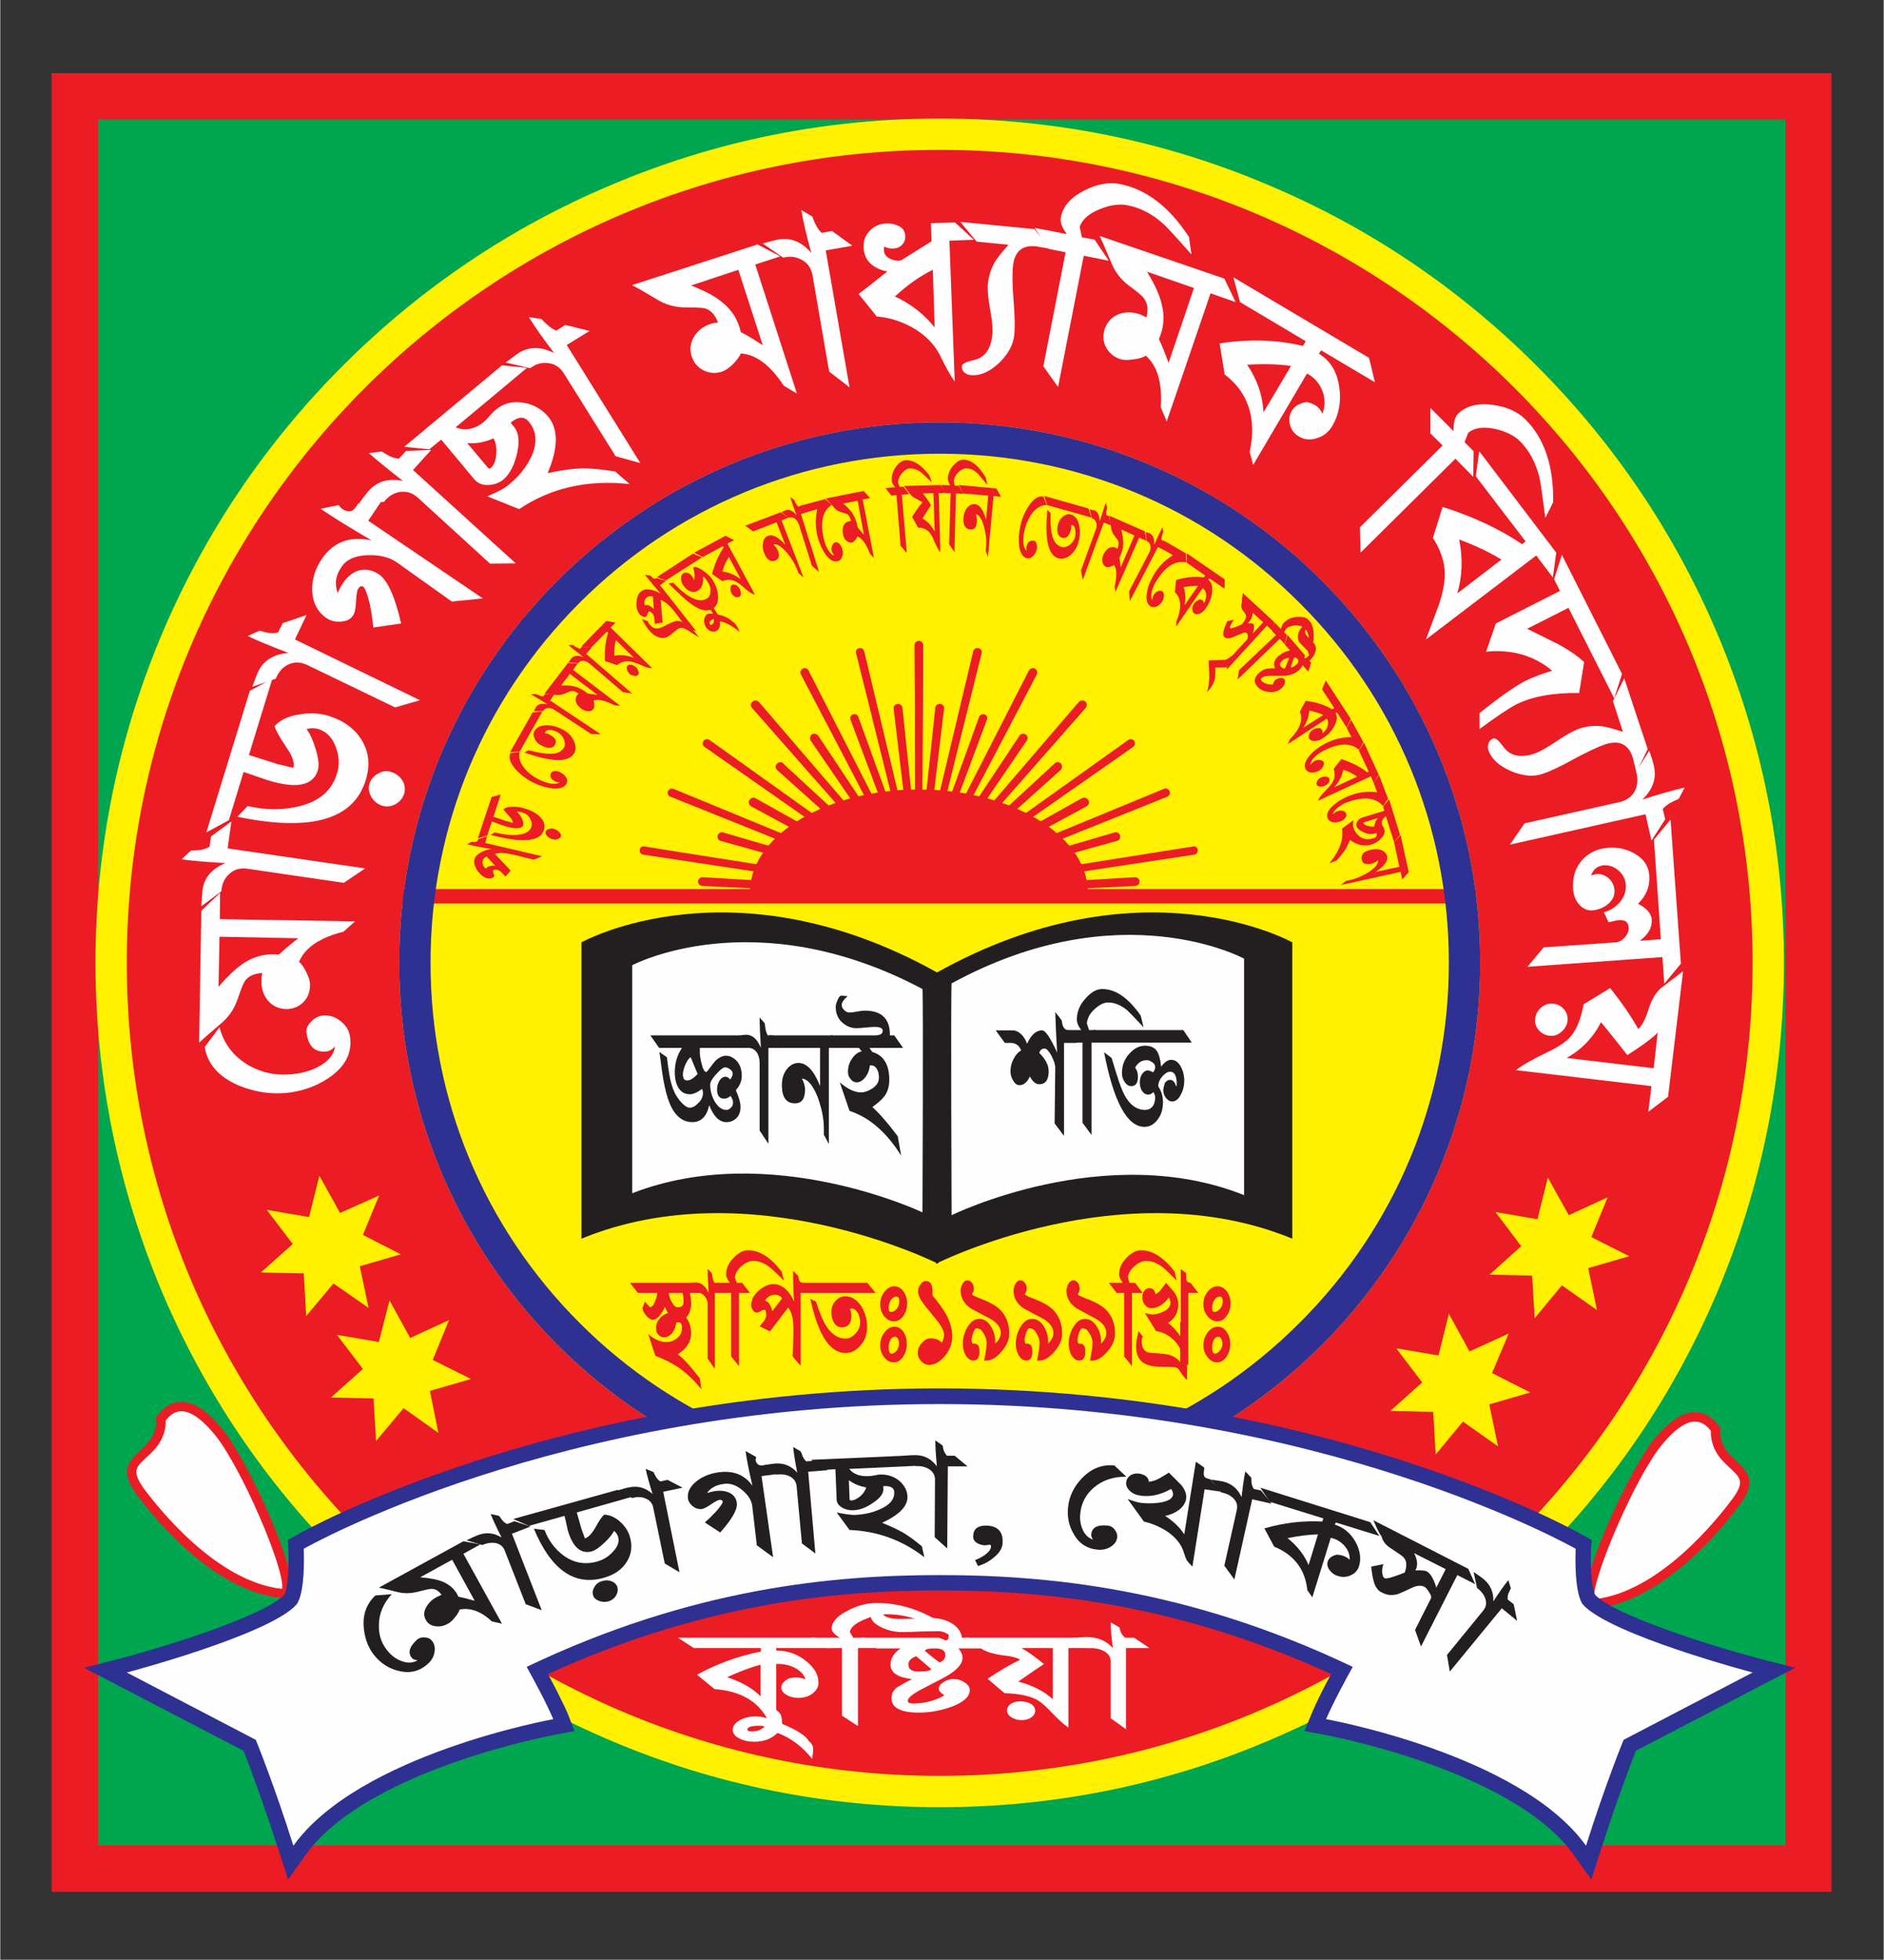 <svg version="1.2" xmlns="http://www.w3.org/2000/svg" viewBox="0 0.359 601.47 625.641" width="602" height="626">
	<rect x="0" y="0.359" width="601.47" height="625.641" fill="#333333" stroke="none"/>
	<title>Cap Logo Illustrator 5 version</title>
	<style>
		.s0 { fill: #00a550 } 
		.s1 { fill: #ec1c24 } 
		.s2 { fill: #fff100 } 
		.s3 { fill: #fefefe } 
		.s4 { fill: #2e3092 } 
		.s5 { fill: #231f20 } 
	</style>
	<g id="Layer 1">
		<g id="&lt;Group&gt;">
			<path id="&lt;Path&gt;" class="s0" d="m23.8 596.9v-565.8h553.6v565.8z"/>
			<path id="&lt;Compound Path&gt;" class="s1" d="m584.8 23.7h-14.7-538.9-14.8v14.8 551.1 14.7h14.8 538.9 14.7v-14.7-551.1zm-14.7 14.8v551h-538.9v-551z"/>
			<circle id="Shape 1" class="s1" cx="0" cy="0" r="0"/>
		</g>
		<g id="&lt;Group&gt;">
			<path id="&lt;Path&gt;" class="s2" d="m300 572.3c-70.7 0-137.1-27.5-187.1-77.5-50-50-77.5-116.4-77.5-187.1 0-70.6 27.5-137.1 77.5-187 50-50 116.4-77.5 187.1-77.5 70.7 0 137.1 27.5 187.1 77.5 49.9 49.9 77.5 116.4 77.5 187 0 70.7-27.6 137.1-77.5 187.1-50 50-116.4 77.5-187.1 77.5z"/>
			<path id="&lt;Compound Path&gt;" class="s2" d="m300 38.2c-36.4 0-71.7 7.1-104.9 21.2-32.1 13.5-61 33-85.7 57.7-24.8 24.8-44.2 53.6-57.8 85.7-14 33.2-21.2 68.5-21.2 104.9 0 36.4 7.2 71.7 21.2 105 13.6 32.1 33 60.9 57.8 85.6 24.7 24.8 53.6 44.2 85.7 57.8 33.2 14.1 68.5 21.2 104.9 21.2 36.4 0 71.7-7.1 104.9-21.2 32.1-13.6 61-33 85.7-57.8 24.8-24.7 44.2-53.5 57.8-85.6 14-33.3 21.2-68.6 21.2-105 0-36.4-7.2-71.7-21.2-104.9-13.6-32.1-33-60.9-57.8-85.7-24.7-24.7-53.6-44.2-85.7-57.7-33.2-14.1-68.5-21.2-104.9-21.2zm0 10c143.4 0 259.6 116.2 259.6 259.5 0 143.4-116.2 259.6-259.6 259.6-143.4 0-259.6-116.2-259.6-259.6 0-143.3 116.2-259.5 259.6-259.5z"/>
		</g>
		<g id="&lt;Group&gt;">
			<g id="&lt;Group&gt;">
				<path id="&lt;Compound Path&gt;" class="s1" d="m300 48.2c-143.4 0-259.6 116.2-259.6 259.5 0 143.4 116.2 259.6 259.6 259.6 143.4 0 259.6-116.2 259.6-259.6 0-143.3-116.2-259.5-259.6-259.5zm172.6 259.5c0 95.3-77.3 172.6-172.6 172.6-95.3 0-172.6-77.3-172.6-172.6 0-95.3 77.3-172.5 172.6-172.5 95.3 0 172.6 77.2 172.6 172.5z"/>
			</g>
		</g>
		<g id="&lt;Group&gt;">
			<path id="&lt;Compound Path&gt;" class="s3" d="m70 328.3q2.1 8 9.4 12.2 6.9 3.9 15.3 2.6 4.2-0.6 7.6-2.6 4.1-2.4 4.6-6.1-1.2 1.4-2.5 1.6-5.6 0.8-6.6-5.8-0.3-1.9 1.4-3.6 1.6-1.7 3.5-2 3.2-0.4 5.8 1.6 2.7 2 3.2 5.1 1 7.2-5.6 12.3-5.6 4.3-13.3 5.5-8.5 1.2-16.9-2.3-9.4-4.2-10.6-12.2z"/>
			<path id="&lt;Compound Path&gt;" class="s3" d="m70.2 285.4l-0.1 8.4 43.2 0.7-3.7 3.3q-11.3 2.8-14.2 9.6 1.2 1 2.4 3.5 1.2 2.4 1.1 4 0 3.3-2.2 5.5-2.2 2.1-5.4 2.1-3.7-0.1-6-2.9-2-2.6-1.9-6.3 0-1.2 0.3-2.3-4 0.2-5.6 2.6-0.7 1-2.3 5.7-1.6 4.7-5.3 7.8-6.2 5.3-7 6.1l0.7-42.1zm25 14.5l-25.2-0.5-0.3 16q4.7-5.5 8.4-7.8 5-3.1 10.9-2.5 2.4-2.3 6.2-5.2z"/>
			<path id="&lt;Compound Path&gt;" class="s3" d="m73.8 262.6l-1.2 8.6 43.9 6.4-6.8 4.6-30.8-4.5q-3.4-0.5-5.7 1.6-2.4 2.1-2.6 5.6l-6.4 4.8q0.2-3.7 0.4-5.3 0.8-5.8 7.3-8.5-9-0.5-14-1.2l3-2.8q2.3-0.1 3.1-0.2 1.6-0.3 2.8-1l0.5-3.3z"/>
			<path id="&lt;Compound Path&gt;" class="s3" d="m86.9 217l-7.5 24.4 9.5 3q-0.1-0.1 4.7 1.1 0.7-2.3-2.2-6.5-3.4-5.1-3.8-6.8 2.7-3.1 8.2-3.8 4.8-0.8 9.1 0.5 7.2 2.3 10.5 7.7 3.5 5.7 1.3 12.8-5.8 19-41 11.7l3.3-3.4q8.9 2 16.7 0 9.4-2.4 11.8-10.3 1.3-4.1-0.3-8.4-1.6-4.6-5.6-5.9-1.8-0.5-3.8 0 1.6 2.1 2.9 6.3 1.4 4.7 0.7 6.9-2.3 7.4-16.1 3.1-0.4-0.1-7.6-2.6l-4.7 15.4-7.2 3.9 13.9-45.2zm37.9 29.8q2.3 0.7 3.6 2.7 1.2 2 0.6 4.2-0.7 2.2-2.8 3.4-2.1 1.1-4.2 0.5-2.2-0.7-3.5-2.8-1.2-2.1-0.6-4.3 0.7-2.1 2.8-3.2 2-1.2 4.1-0.5z"/>
			<path id="&lt;Compound Path&gt;" class="s3" d="m97.8 196.7l-3.7 7.8 39.9 19.4-7.9 2.3-28-13.5q-3.1-1.5-5.9-0.3-2.9 1.3-4.2 4.6l-7.5 2.6q1.2-3.4 1.9-4.9 2.6-5.3 9.6-5.9-8.4-3.2-13-5.4l3.8-1.7q2.1 0.6 2.9 0.7 1.6 0.2 3-0.1l1.5-3z"/>
			<path id="&lt;Compound Path&gt;" class="s3" d="m122.3 159.5l-4.8 7.1 36.6 24.8-9.9 1-17.7-12.6q-3.6-2.4-9.2-2.2-6 0.2-8.3 3.7-2.9 4.1-1.2 8.4 0.6-1.7 1.5-3 2.1-3.2 5.1-4.2 3.3-0.9 6.5 1.2 4.2 2.9 7.1 15.7l-8.9 1.3q-0.2-2.8-1-7-1.2-5.3-2.2-6-0.8-0.6-1.6 0.6-0.5 0.7-0.7 4.1-0.1 3.3-1 4.5-1.2 1.8-3.9 1.9-2.6 0.2-4.5-1.1-4.4-3-4.6-8.9-0.1-5.3 3-9.9 5.6-8.3 16-6-10.9-6.4-16.3-10.1l5.7-1.2 1 1.1q2.9 2 4.5-0.4 0.3-0.5 0.8-1.2z"/>
			<path id="&lt;Compound Path&gt;" class="s3" d="m137.6 144l-5.8 6.4 32.8 29.8-8.2 0.1-23-21q-2.5-2.3-5.6-1.9-3.1 0.4-5.3 3.2l-7.9 0.4q2.1-2.9 3.2-4.1 4-4.4 10.8-3-7.1-5.5-10.9-8.9l4.1-0.5q1.9 1.2 2.6 1.5 1.5 0.7 2.9 0.8l2.3-2.5z"/>
			<path id="&lt;Compound Path&gt;" class="s3" d="m201 154.9q-20.2-2.2-35.3 8l-10.2-4.1q5.1-2.1 6.9-3.7 5-4.1 7.3-9.2 2.8-6.4-0.9-10.9-2.2-2.7-5.8 0.3l0.6 0.8q2.8 2.8 1.5 8.7-1.3 6-4.5 8.7-2 1.6-4.8 1.7-2.8 0.1-4.5-1.9l-10.5-12.6-3.8 3.1-8-0.8 31.2-26 8 0.8-22.8 19q4.7 1.8 9.1-1.8 0.7-0.6 1.8-1.9 1.2-1.4 1.9-1.9 3.6-3.1 8.7-2.3 5 0.8 8.1 4.5 4.9 6-0.2 18 6.7-1.4 10.8-1.5 4.1-0.1 10.8 1zm-43.5-14.6q-4.2 1.9-8.4 1.5l6.3 7.5q0.7 0.9 1.1 0.6 1.7-1.4 1.9-4.6 0.2-3.2-0.9-5z"/>
			<path id="&lt;Compound Path&gt;" class="s3" d="m188.2 106l-7.3 4.5 23.5 37.7-7.9-2.2-16.5-26.4q-1.8-2.9-4.9-3.3-3.1-0.5-5.9 1.6l-7.8-1.8q2.9-2.2 4.2-3.1 5.1-3.1 11.3 0.1-5.5-7.2-8.1-11.5l4 0.6q1.6 1.6 2.2 2.1 1.2 1.1 2.6 1.6l2.8-1.8z"/>
			<path id="&lt;Compound Path&gt;" class="s3" d="m249.1 82.2l-8 2.6 13.3 41.2-4.2-2.5q-6.4-9.8-13.7-10.3-0.6 1.4-2.5 3.4-2 1.9-3.5 2.4-3.1 1-5.9-0.4-2.7-1.3-3.8-4.4-1.1-3.5 0.9-6.6 1.7-2.7 5.3-3.9 1.1-0.3 2.2-0.4-1.4-3.7-4.2-4.5-1.1-0.3-6.1-0.3-5 0-9.1-2.5-7-4.2-8.1-4.6l40.1-13zm-5.6 28.4l-7.8-24.1-15.1 5q6.7 2.6 10 5.4 4.6 3.7 5.9 9.5 3 1.5 7 4.2z"/>
			<path id="&lt;Compound Path&gt;" class="s3" d="m272.1 78.8l-8.5 1.5 7.6 43.7-6.5-5-5.3-30.7q-0.6-3.4-3.3-4.9-2.7-1.6-6.1-0.8l-6.5-4.5q3.4-1 5.1-1.3 5.8-1 10.4 4.3-2.4-8.7-3.2-13.7l3.5 2.1q0.8 2.1 1.2 2.7 0.7 1.5 1.8 2.5l3.3-0.6z"/>
			<path id="&lt;Compound Path&gt;" class="s3" d="m310.9 76.9l-7.8 0.3 1.7 45q-2-2.8-4.7-8.4-2.6-5.2-8.5-8.7-5.6-3.2-11.7-3.7l-5.8-7.2q3.1-2.3 9.2-7.2-3.2-0.5-5.4-2.5-2.1-2-2.2-5.2-0.1-3.2 2-5.3 2.1-2.2 5.3-2.3 2.2-0.1 4.1 0.9 1.8 1 1.9 3 0.1 1.7-1 2.9-1 1.1-2.7 1.2-1.5 0.1-3.1-0.6 0 0.2 0 1.2 0.1 1.6 1.6 2.5 1.5 0.8 3 0.8 0.4 0 1-0.2 3.1-1.9 9.6-6l-0.2-5.8 7.7-0.2zm-12.5 28l-0.6-18.4q-6 2.9-12.1 8.5 7.7 3.6 12.7 9.9z"/>
			<path id="&lt;Compound Path&gt;" class="s3" d="m335.5 79.8l-4.8-0.8q-6.6-0.7-7.3 6.4-0.4 3.6 0.2 11 0.6 7.3 0.2 11-0.5 4.6-4.8 8.8-4.7 4.4-9.2 3.9-1.1-0.1-2-0.9-0.9-0.9-0.7-2 0.1-1.1 3.9-1.9 5.1-1.2 5.8-8 0.3-2.8-0.7-8.2-1-5.5-0.7-8.3 0.4-3.6 2.2-6.8 1.2-2 4.4-5.5l-10.2-1-5.2-6.3 23.6 2.3z"/>
			<path id="&lt;Compound Path&gt;" class="s3" d="m380.4 81.6q-7.8-8.8-8.9-9.7-5.3-4.8-11.5-6-3.9-0.8-8.8 1.2-5.3 2.1-6.5 5.7l0.7 3.3 4.1 0.8 4.5 6.7-8-1.6-8.2 41.9-4.7-6.6 7.1-36.4-5.4-1.1-4.5-6.7 10.3 2q-2.4-3.2-1.9-5.4 1-5.2 7.4-8.5 6.1-3.1 11.4-2.1 12.7 2.5 22.1 16.9z"/>
			<path id="&lt;Compound Path&gt;" class="s3" d="m394.5 96.8l-8-2.8-14 40.9-1.9-4.5q0.8-11.6-4.8-16.5-1.3 0.9-4 1.2-2.7 0.4-4.2-0.1-3.1-1.1-4.5-3.8-1.4-2.7-0.4-5.8 1.2-3.5 4.6-4.8 3.1-1.1 6.6 0.1 1.1 0.4 2.1 1 1-3.8-0.8-6.1-0.6-1-4.7-4-4-3-5.7-7.4-3.2-7.5-3.7-8.5l39.8 13.6zm-21.4 19.4l8.1-23.9-15-5.2q3.8 6.2 4.7 10.4 1.5 5.7-0.9 11.1 1.4 3 3.1 7.6z"/>
			<path id="&lt;Compound Path&gt;" class="s3" d="m439 122.4l-17.2-10.2-0.7 1.1q5.4 3.2 6.5 10.6 1 6.9-2.2 12.4-1.7 2.9-4.8 3.9-3.2 1.1-5.9-0.5-2.1-1.2-2.8-3.6-0.7-2.5 0.5-4.5 1.4-2.4 4.8-2.9 1.5 0.3 2.7 1 1.5 0.9 2.3 2.7 1.4-3.5 0-7.3-1.5-3.7-4.9-5.5l-17.2 29.2-1.1-4.2q3.4-16-8-24.7l-1.6-9.9q14-2.2 26.6 0.8l0.9-1.5-21-12.5-2.1-7.9 43.3 25.7zm-35.6 9.6l8.8-14.8q-5.9-0.9-14-0.4 4.8 7.1 5.2 15.2z"/>
			<path id="&lt;Compound Path&gt;" class="s3" d="m493.4 165.7q-1.5-11.7-1.9-13-1.7-6.9-6.1-11.4-2.8-2.8-8-4-5.6-1.2-8.6 1.2l-1.2 3 2.9 2.9-0.1 8.2-5.7-5.8-30.3 30-0.2-8.1 26.4-26.1-3.9-3.9v-8.1l7.4 7.4q-0.1-4 1.4-5.5 3.8-3.8 11-2.9 6.8 0.9 10.6 4.7 9.1 9.2 8.8 26.4z"/>
			<path id="&lt;Compound Path&gt;" class="s3" d="m495.8 184.7l-5.3-7-35.2 26.8q2-5.5 4.1-11 2-6 1.9-10.3-0.2-5.6-3.8-11.1l3.1-9.9q14.6 4.6 25.4 11.9l1.1-0.9-15.9-20.8 1.1-8 24.6 32.4zm-30.5 5.1l14.1-10.8q-5.7-3.5-13.5-6.4 1.8 9.1-0.6 17.2z"/>
			<path id="&lt;Compound Path&gt;" class="s3" d="m515.4 223.3l-14.6-28.9-13.2 6.7q4.8 2.4 9.5 4.7 5.3 2.8 8.7 5.9l-1.6 9.9q-12.4-0.2-20.2 3.7-3.6 1.9-11.6 7.8v-5.1q9.5-7.6 14.7-10.3 3.7-1.8 8.5-3.2-8.7-7.3-21.1-6.1l3.1-9 20.5-10.4-1.9-3.7 2.5-7.8 19.2 38z"/>
			<path id="&lt;Compound Path&gt;" class="s3" d="m522.5 246.9l-1.2-4.8q-2.1-6.3-8.8-4.1-3.5 1.2-10 4.7-6.5 3.6-10 4.7-4.3 1.5-9.9-0.8-5.9-2.5-7.4-6.8-0.3-1 0.1-2.2 0.4-1.1 1.5-1.5 1.1-0.3 3.3 2.8 3.2 4.2 9.7 2.1 2.6-0.9 7.2-4 4.6-3.1 7.2-4 3.5-1.2 7.1-0.8 2.4 0.3 6.9 1.8l-3.2-9.8 3.6-7.3 7.5 22.6z"/>
			<path id="&lt;Compound Path&gt;" class="s3" d="m527.3 268.7l-1.9-8.4-43.3 9.7 4.7-6.8 30.4-6.8q3.3-0.8 4.8-3.5 1.4-2.8 0.4-6.2l4.2-6.7q1.2 3.4 1.5 5 1.3 5.8-3.7 10.6 8.5-2.7 13.5-3.8l-1.9 3.6q-2.1 0.9-2.7 1.3-1.4 0.8-2.4 1.9l0.8 3.3z"/>
			<path id="&lt;Compound Path&gt;" class="s3" d="m531.4 314.4l-0.6-8.5-43.1 3.1 5.2-6.2 23-1.6q1.6-0.1 2.9-1.6 1.4-1.6 1.2-3.2-0.1-2.5-3.1-2.3-0.9 0.1-3.3 0.7l-1.5-3.2q3-0.8 5.1-3.2 2.1-2.5 1.9-5.6-0.2-2.7-2.3-4.5-2-1.8-4.7-1.7-3.1 0.3-4.1 3.3 0.9-0.4 1.9-0.5 2.1-0.1 3.8 1.4 1.6 1.5 1.8 3.7 0.2 2.6-2.2 4.6-2.2 1.7-5 1.9-2.4 0.1-4.2-2-1.7-2.1-1.8-4.8-0.4-5.4 2.7-9.1 3.2-3.7 8.6-4.1 4.6-0.3 8.4 1.9 4.3 2.5 4.6 6.9 0.4 5.2-3.6 9.1 1.6 0.7 3 2.1 1.3 1.4 1.4 2.9 0.3 3.7-3.8 6.8l6.7-0.5-2.2-31.8 5.3-6.4 3.3 46z"/>
			<path id="&lt;Compound Path&gt;" class="s3" d="m526.3 355.3l1-8.2-43.3-5.1q3.3-2.5 9.8-5.6 5.3-2.5 7.4-4.8 3.2-3.5 4.4-10.6l8.5-5.2q5.6 7 9 13.1 1.8-1.7 3.2-6.1 1.3-4.4 3.8-6.8 2.5-1.9 7.3-5.6l-4.8 40.1zm-31.6-24.3q-2-0.2-3.4-1.8-1.4-1.6-1.1-3.7 0.2-2.1 1.9-3.5 1.8-1.5 3.9-1.2 2 0.2 3.4 1.8 1.3 1.6 1.1 3.7-0.3 2.1-2 3.5-1.7 1.5-3.8 1.2zm5.5 7.1l27.8 3.3 1.3-11.4q-2.6 2.7-9.7 7.2-2.7-3.5-8.4-10.5-3.9 7.5-11 11.4z"/>
		</g>
		<g id="&lt;Group&gt;">
			<path id="&lt;Path&gt;" class="s1" d="m123.9 288.8h347.3v-4.6h-347.3z"/>
		</g>
		<g id="&lt;Group&gt;">
			<path id="&lt;Compound Path&gt;" class="s4" d="m300 135.2c-95.3 0-172.6 77.2-172.6 172.5 0 95.3 77.3 172.6 172.6 172.6 95.3 0 172.6-77.3 172.6-172.6 0-95.3-77.3-172.5-172.6-172.5zm0 10c43.4 0 84.2 16.9 114.9 47.6 30.8 30.7 47.7 71.5 47.7 114.9 0 43.5-16.9 84.3-47.7 115-30.7 30.7-71.5 47.6-114.9 47.6-43.4 0-84.3-16.9-115-47.6-30.7-30.7-47.6-71.5-47.6-115 0-43.4 16.9-84.2 47.6-114.9 30.7-30.7 71.6-47.6 115-47.6z"/>
		</g>
		<g id="&lt;Group&gt;">
			<g id="&lt;Group&gt;">
				<path id="&lt;Compound Path&gt;" class="s1" d="m155.4 267.3l-0.5 2.2 18.1 4.2q-0.9 0.5-2.7 1.1-0.9-0.2-3.3-0.8-2-0.6-3.2-0.8-4-0.9-5.8-0.2l5 5.3-1.7 1.9q-0.5-0.6-1.1-1.2-0.7-0.7-1.3-0.9-1.4-0.3-1.5 0.2-0.1 0.2 0.1 0.9 0.3 0.6 0.2 0.9-0.1 0.4-0.8 0.6-0.6 0.2-1.2 0.1-2-0.5-3.4-2.6-1.2-1.9-0.9-3.4 0.3-1.3 1.9-2.2 1.4-0.9 3.5-1.2-3.4-0.5-7.7-1.5l1.4-0.8h0.3q1.6 0.3 1.8-0.8zm-0.1 6.5q-1.1 0.5-1.2 1.3-0.4 1.5 1 2.6 0.3-0.6 1.1-0.8 0.9-0.3 1.9-0.1z"/>
				<path id="&lt;Compound Path&gt;" class="s1" d="m159.8 254l-2.3 7.1 4.1 1.4q0-0.1 2 0.6 0.3-0.7-1.1-2.2-1.6-1.7-1.8-2.2 1-0.8 3.3-0.8 2 0 3.9 0.7 3.1 1 4.7 2.8 1.7 1.9 1 4-1.8 5.5-17 1.5l1.3-0.8q3.8 1 7.1 0.8 3.9-0.3 4.6-2.6 0.4-1.2-0.4-2.6-0.8-1.5-2.6-2-0.8-0.3-1.6-0.2 0.8 0.7 1.5 2 0.7 1.5 0.5 2.2-0.7 2.1-6.8 0.1-0.1 0-3.2-1.2l-1.5 4.5-3 0.9 4.4-13.2zm17.2 11q0.9 0.4 1.6 1.1 0.6 0.6 0.4 1.3-0.3 0.6-1.1 0.9-0.8 0.2-1.8-0.1-0.9-0.3-1.5-1-0.7-0.7-0.4-1.4 0.2-0.6 1-0.8 0.8-0.3 1.8 0z"/>
				<path id="&lt;Compound Path&gt;" class="s1" d="m165.9 240.4q-0.7 2.4 1.3 5 1.8 2.4 5.2 4 1.7 0.8 3.3 1.1 2 0.3 2.9-0.4-0.7 0-1.3-0.2-2.2-1.1-1.4-2.8 0.3-0.5 1.2-0.6 0.9 0 1.7 0.4 1.2 0.6 1.9 1.6 0.6 1.1 0.2 1.9-0.9 1.9-4.3 1.7-2.9-0.3-6-1.7-3.4-1.6-5.9-4.3-2.8-3.1-1.8-5.3z"/>
				<path id="&lt;Compound Path&gt;" class="s1" d="m173.1 227.5l-7.2 12.8-3.1 0.2 7.2-12.7zm6.8 5.9q2.4 1.4 3.3 3.6 1 2.2 0.1 3.8-2.6 4.5-15.9-0.2l1.3-0.7q4.5 1.1 6.7 1.1 3.5 0.1 4.7-2.1 0.5-0.9-0.1-2.5-0.6-1.5-2-2.3-1-0.5-2.2-0.7-1.4-0.1-1.7 0.6l-0.2 0.4q0.9 0.1 1.7 0.6 2.6 1.4 1.5 3.2-0.5 0.9-1.7 0.9-1.3 0-2.7-0.8-1.6-0.8-2.1-2.3-0.6-1.3 0-2.3 1.1-1.8 3.9-1.8 2.6 0 5.4 1.5z"/>
				<path id="&lt;Compound Path&gt;" class="s1" d="m177 221.9l-1.4 2.1 16.2 10.8-3.1-0.1-11.4-7.5q-1.2-0.9-2.4-0.8-1.1 0.1-1.6 1h-2.9q0.4-0.9 0.7-1.3 0.9-1.5 3.7-0.9-3.4-2-5.3-3.2l1.5-0.1q0.9 0.4 1.2 0.5 0.7 0.3 1.2 0.3l0.6-0.8z"/>
				<path id="&lt;Compound Path&gt;" class="s1" d="m184.4 212.2l-1.5 2 15.1 11.5-1.9-0.2q-4.5-2.3-6.6-1.5 0.2 0.6 0.2 1.5 0 0.9-0.3 1.2-0.6 0.8-1.7 0.7-1.1 0-2.3-0.9-1.3-1-1.6-2.2-0.2-1.2 0.4-2 0.2-0.3 0.5-0.5-1.4-1-2.4-0.8-0.4 0-1.8 0.7-1.4 0.7-3.2 0.5-3.1-0.4-3.5-0.4l7.5-9.8zm6.3 10l-8.8-6.7-2.8 3.7q2.6-0.1 4.3 0.3 2.2 0.6 4.2 2.3 1.3 0.1 3.1 0.4z"/>
				<path id="&lt;Compound Path&gt;" class="s1" d="m188.8 207.2l-1.7 1.9 14.7 12.7-3-0.5-10.4-8.9q-1.1-1-2.2-1.1-1.2 0-1.7 0.8l-3-0.3q0.6-0.9 0.9-1.3 1.1-1.3 3.8-0.4-3.1-2.4-4.8-3.8h1.5q0.8 0.6 1.1 0.7 0.6 0.4 1.1 0.5l0.7-0.7z"/>
				<path id="&lt;Compound Path&gt;" class="s1" d="m196.5 199.1l-1.6 1.6 13.3 13q-1.2 0.1-3.5-1-2.6-1.1-3.7-1.2-2.2-0.3-4 1.2l-3.9-1.3q-0.2-5.3 1-9l-0.4-0.4-5.1 5.2-3-0.5 7.9-8.1zm5.9 11.3l-5.8-5.7q-0.6 2.1-0.5 5 3-0.6 6.3 0.7zm0.5 2.9q0.7 0.6 0.9 1.4 0.2 0.7-0.2 1.2-0.4 0.4-1.2 0.2-0.9-0.1-1.5-0.7-0.6-0.6-0.8-1.4-0.2-0.7 0.2-1.1 0.4-0.5 1.2-0.3 0.8 0.1 1.4 0.7z"/>
				<path id="&lt;Compound Path&gt;" class="s1" d="m212.5 185.8l-1.8 1.4 11.5 14.6q-1.1-0.2-2.9-0.8-0.5-0.7-2-2.7-1.2-1.7-2-2.7-2.5-3.1-4.4-3.7l0.6 7.2-2.5 0.4q-0.1-0.8-0.1-1.5-0.1-1.1-0.5-1.6-0.9-1.1-1.3-0.8-0.2 0.2-0.4 0.8-0.2 0.6-0.5 0.8-0.3 0.3-0.9 0-0.7-0.2-1.1-0.7-1.3-1.6-1-4.1 0.2-2.3 1.4-3.2 1.1-0.9 2.9-0.6 1.6 0.2 3.4 1.3-2.3-2.6-5-6l1.6 0.2 0.3 0.2q1 1.2 1.8 0.6zm-4.1 5q-1.2-0.3-1.8 0.2-1.2 0.9-0.8 2.6 0.6-0.2 1.4 0.1 0.8 0.4 1.5 1.1z"/>
				<path id="&lt;Compound Path&gt;" class="s1" d="m223.2 203.9q-4-2.6-4.8-2.9-1.1-0.5-2.1 0.2-0.2 0.2-1.1 0.9-0.9 0.8-1.7 1.3-1.3 1-3.3 0.4-1.9-0.7-3.4-2.7-1-1.4-1.9-3.1l1.9 0.7q0.1 0.5 0.4 0.8 1.6 2.3 4.1 1.1 3.8-2 4.8-2 3.3 0 7.1 5.3z"/>
				<path id="&lt;Compound Path&gt;" class="s1" d="m224.1 178.3l-11.6 7.4-2.8-1.1 11.5-7.5zm3.2 6.9q1.8 2.8 1.9 5.4 0.2 2.9-1.6 4-2.7 1.8-7.1-1.5-2-1.4-7.1-6.5l1.5-0.2q7.1 7.4 10.8 5 1-0.6 1.1-2.2 0.1-1.7-0.9-3.1-0.9-1.5-1.5-1.6 0.3 3.2-1.6 4.4-1 0.7-2.3 0.3-1.4-0.5-2.4-2-0.8-1.2-0.7-2.3 0-1 0.8-1.6 0.6-0.3 1.4 0 0.9 0.3 1.4 1.2 0.4 0.5 0.5 1.2 0.3-0.7 0.2-1.9-0.1-1.2-0.4-2.1l0.1-0.2q0.8-0.5 3 1 2.1 1.5 2.9 2.7z"/>
				<path id="&lt;Compound Path&gt;" class="s1" d="m235.2 200.2q0.2 0.3 1 2-3.7-3.1-6.4-3.5 0.3 2.3-1.1 3.1-0.7 0.4-1.7 0.1-1-0.3-1.7-1.4-0.7-1.2-0.5-2.4 0.2-1.2 1-1.7 0.6-0.3 1.8-0.1-0.4-0.8-0.9-1.4l-0.5-1.2q1 0.3 1.7 1 0.4 0.4 1.2 1.8 3.3 0.8 4.6 2.2 0.8 0.4 1.5 1.5zm-7.3-2.1q-0.2-0.2-0.6 0.1-1.1 0.6-0.7 1.4 0.2 0.4 0.6 0.2 0.8-0.5 0.7-1.7z"/>
				<path id="&lt;Compound Path&gt;" class="s1" d="m234.3 172.8l-2.1 1.1 8.8 16.3q-1.2-0.2-3.1-1.9-2.1-1.9-3.1-2.3-2-1-4.2-0.1l-3.3-2.3q1.4-5.2 3.7-8.4l-0.2-0.5-6.5 3.5-2.7-1.4 10-5.4zm2.2 12.5l-3.8-7.1q-1.3 1.8-2.1 4.6 3.1 0.4 5.9 2.5zm-0.4 3q0.4 0.8 0.4 1.6 0 0.8-0.6 1-0.5 0.3-1.2 0-0.8-0.4-1.2-1.2-0.4-0.8-0.3-1.5 0-0.8 0.5-1.1 0.6-0.3 1.3 0.1 0.7 0.3 1.1 1.1z"/>
				<path id="&lt;Compound Path&gt;" class="s1" d="m251.7 165.6l-2.2 0.9 7 18.2-1.6-1.4q-0.3-1-0.5-1.3-1-2.6-3.3-5.3-2.6-3-4.2-2.5 1 0.9 1.4 1.9 1 2.5-0.8 3.2-2.3 0.9-3.6-2.5-0.7-1.8-0.3-3.3 0.3-1.6 1.6-2.1 2.2-0.8 5.5 2.9l-2.8-7.2-7.5 2.9-2.5-1.8 11.3-4.3z"/>
				<path id="&lt;Compound Path&gt;" class="s1" d="m258.1 163.7l-2.4 0.8 5.8 18.5-2.3-2-4.1-13q-0.5-1.5-1.4-2.1-1-0.6-1.9-0.2l-2.3-1.8q0.9-0.5 1.4-0.7 1.6-0.5 3.4 1.7-1.4-3.7-2-5.8l1.2 0.8q0.4 0.9 0.6 1.2 0.3 0.6 0.7 1l0.9-0.3z"/>
				<path id="&lt;Compound Path&gt;" class="s1" d="m265.5 161.5q-4.6 3.2-2.3 11.7 0.4 1.5 1.3 2.9 1 1.6 1.9 1.6-0.6-0.5-0.9-1.5-0.2-0.9 0.2-1.7 0.3-0.8 0.9-1 0.7-0.2 1.4 0.5 0.7 0.8 0.9 1.7 0.4 1.4-0.1 2.5-0.4 1.1-1.3 1.3-2 0.6-4-2.2-1.6-2.3-2.5-5.6-1.1-4.3-0.1-8.8l-3.1 0.9-2.3-2 7.9-2.1z"/>
				<path id="&lt;Compound Path&gt;" class="s1" d="m277.8 159.4l-2.4 0.4 3.6 18.7-1.3-1.4q-1.8-4.7-4-5.5-0.1 0.5-0.7 1.2-0.7 0.7-1.1 0.8-0.9 0.1-1.8-0.7-0.8-0.8-1-2.2-0.3-1.6 0.3-2.7 0.5-1 1.6-1.2 0.4-0.1 0.7-0.1-0.4-1.6-1.2-2.2-0.4-0.2-1.9-0.6-1.5-0.4-2.6-1.8-2.1-2.4-2.4-2.6l12.1-2.4zm-2 11.7l-2-10.9-4.6 0.9q2 1.7 2.9 3.1 1.3 2 1.7 4.5 0.8 0.9 2 2.4z"/>
				<path id="&lt;Compound Path&gt;" class="s1" d="m297.5 154.4q-3-2.9-3.4-3.2-1.9-1.4-3.8-1.3-1.1 0.1-2.3 1.5-1.3 1.5-1.3 3.1l0.5 1.3 1.2-0.1 1.9 2.4-2.4 0.2 1.6 18.6-2-2.3-1.3-16.2-1.6 0.2-1.9-2.4 3.1-0.3q-1-1.1-1.1-2-0.2-2.4 1.3-4.5 1.4-1.9 3-2.1 3.8-0.3 7.7 4.8z"/>
				<path id="&lt;Compound Path&gt;" class="s1" d="m302 157.7l-2.3 0.1 0.5 18.9q-0.9-1.1-1.9-3.5-0.9-2.2-1.7-3-1.3-1.4-3.5-1.4l-1.9-3.4q1.4-2.4 3.3-4.7-1.6-0.9-3.2-1.8-0.5-0.4-2.7-3.4l11.6-0.3zm-3.6 12.4l-0.4-12.3-3.4 0.1q0.9 0.9 2.6 3.7-0.9 1.4-2.7 4.3 2.3 1.2 3.9 4.2z"/>
				<path id="&lt;Compound Path&gt;" class="s1" d="m315.2 155.1q-2.7-3.2-3-3.5-1.7-1.7-3.6-1.7-1.2-0.1-2.5 1.1-1.5 1.4-1.6 3l0.3 1.4h1.2l1.6 2.6-2.4-0.1-0.5 18.7-1.7-2.5 0.5-16.3h-1.6l-1.6-2.6 3.1 0.1q-0.8-1.2-0.8-2.2 0.1-2.3 1.8-4.2 1.6-1.8 3.2-1.8 3.8 0.1 7.1 5.7z"/>
				<path id="&lt;Compound Path&gt;" class="s1" d="m319.6 159l-2.4-0.3-1.8 19.5-0.7-2q0.1-1 0.1-1.3 0.3-2.8-0.6-6.2-1-3.9-2.7-4.2 0.5 1.3 0.4 2.3-0.2 2.8-2.1 2.6-2.5-0.2-2.2-3.9 0.2-1.9 1.2-3.1 1.1-1.2 2.4-1.1 2.3 0.2 3.6 5l0.7-7.7-8-0.7-1.4-2.7 12 1.1z"/>
				<path id="&lt;Compound Path&gt;" class="s1" d="m334.2 161.6q-2.4-0.1-4.5 2.4-1.9 2.4-2.7 6.1-0.4 1.8-0.3 3.5 0.2 2 1.1 2.6-0.2-0.6-0.1-1.2 0.5-2.4 2.4-2 0.6 0.1 0.8 0.9 0.3 0.9 0.1 1.8-0.3 1.3-1.2 2.2-0.9 0.9-1.8 0.7-2.1-0.4-2.6-3.8-0.4-2.9 0.3-6.2 0.7-3.7 2.8-6.8 2.3-3.4 4.6-2.9z"/>
				<path id="&lt;Compound Path&gt;" class="s1" d="m348.5 165.6l-14.2-4-0.9-2.9 14.1 4zm-4.2 7.9q-0.8 2.7-2.7 4.2-1.9 1.4-3.7 0.9-4.9-1.4-3.5-15.5l1 1.1q-0.1 4.6 0.4 6.7 0.8 3.5 3.2 4.1 1.1 0.3 2.4-0.6 1.3-0.9 1.8-2.5 0.3-1.1 0.1-2.3-0.2-1.4-0.9-1.6h-0.4q0.1 0.9-0.2 1.8-0.8 2.8-2.8 2.2-1-0.3-1.3-1.5-0.3-1.2 0.1-2.8 0.5-1.7 1.8-2.6 1.1-0.8 2.3-0.5 2 0.6 2.6 3.3 0.6 2.6-0.2 5.6z"/>
				<path id="&lt;Compound Path&gt;" class="s1" d="m354.8 168.1l-2.4-0.9-6.7 18.3-0.6-3 4.7-12.9q0.5-1.4 0.2-2.4-0.4-1.1-1.4-1.4l-0.7-2.8q1.1 0.2 1.5 0.3 1.6 0.6 1.7 3.5 1.2-3.8 1.9-5.9l0.5 1.4q-0.2 0.9-0.3 1.3-0.1 0.7 0 1.2l0.9 0.4z"/>
				<path id="&lt;Compound Path&gt;" class="s1" d="m366 173l-2.3-1-7.6 17.4-0.2-1.9q1.1-4.9-0.2-6.8-0.5 0.4-1.3 0.6-0.9 0.2-1.3 0-0.9-0.4-1.1-1.5-0.3-1.1 0.3-2.4 0.7-1.5 1.8-2.1 1.1-0.5 2.1-0.1 0.3 0.2 0.5 0.4 0.7-1.6 0.3-2.5-0.1-0.4-1.1-1.6-1-1.2-1.2-3-0.4-3.1-0.5-3.5l11.3 5zm-8.2 8.5l4.4-10.2-4.2-1.9q0.6 2.5 0.6 4.3 0 2.3-1.2 4.7 0.2 1.2 0.4 3.1z"/>
				<path id="&lt;Compound Path&gt;" class="s1" d="m371.9 176.1l-2.2-1.1-9 17.3-0.2-3.2 6.3-12.1q0.7-1.3 0.5-2.4-0.2-1.1-1.2-1.5l-0.3-2.9q1 0.3 1.4 0.5 1.5 0.8 1.3 3.6 1.6-3.6 2.6-5.6l0.3 1.5q-0.4 0.9-0.4 1.2-0.2 0.7-0.2 1.3l0.8 0.4z"/>
				<path id="&lt;Compound Path&gt;" class="s1" d="m378.7 179.9q-5.4-1.1-9.9 6.6-0.7 1.2-1.1 2.9-0.4 1.9 0.2 2.5 0-0.8 0.5-1.7 0.5-0.8 1.3-1.1 0.8-0.3 1.3 0 0.6 0.3 0.6 1.3 0 1-0.5 1.9-0.7 1.2-1.8 1.7-1.1 0.4-1.9 0-1.8-1.1-1.2-4.5 0.4-2.7 2.2-5.7 2.2-3.8 6.1-6.2l-2.8-1.6-0.2-3.1 7.1 4.1z"/>
				<path id="&lt;Compound Path&gt;" class="s1" d="m391 188.3l-4.9-3.3-0.3 0.5q1.5 1 1.2 3.9-0.3 2.7-1.9 5-0.8 1.2-1.9 1.8-1.2 0.5-1.9 0-0.6-0.4-0.6-1.3-0.1-1 0.5-1.8 0.7-1 1.9-1.4 0.5 0.1 0.8 0.3 0.4 0.3 0.5 1 0.8-1.5 0.7-2.9-0.2-1.4-1.1-2l-8.5 12.3 0.1-1.6q2.6-6.5-0.5-9.4l0.4-3.9q4.9-1.4 8.8-0.8l0.5-0.6-5.9-4.1v-3l12.1 8.3zm-12.8 5.3l4.3-6.2q-1.8-0.1-4.6 0.4 0.9 2.6 0.3 5.8z"/>
				<path id="&lt;Compound Path&gt;" class="s1" d="m406.4 201.9l-1.9-1.8-12.9 14.1 0.7-3.3 5.7-6.2q0.4-0.3 0.4-1.2 0-0.8-0.3-1-0.5-0.5-1.9 0.2-1.5 0.6-2.8 1.2-1.7 0.6-2.5-0.2-0.4-0.3-0.3-0.8-0.3-0.7 1.2-4.2l2.2-0.5q-0.5 0.6-0.9 1.4-0.6 1-0.3 1.3 0.3 0.3 3.7-1.2 1.6-1.9 1.3-2.9 0-0.3-1-1.6-0.8-1-0.3-2.5-0.1-0.3 0.3-3l10 9.2zm-3.1-2.9l-3.3-3q-0.2 2-1.6 3.3 1.5 0 1.7 0.2 0.6 0.5-0.1 3.1z"/>
				<path id="&lt;Compound Path&gt;" class="s1" d="m385.3 221.4q0.8-2.2 0.8-5.2-0.1-2.5-0.2-5l5.5-0.2 2.1-1.4-1.8 3.8-3.7 0.1q0.1 2.9-0.2 3.9-0.5 1.9-2.5 4z"/>
				<path id="&lt;Compound Path&gt;" class="s1" d="m417.6 209.3q0.4-4.1 0.3-4.6 0-2.4-1.3-3.7-0.8-0.9-2.6-1-2 0-3.3 1l-0.7 1.2 0.9 0.9-0.7 2.9-1.6-1.7-13.5 13 0.5-3 11.8-11.2-1.2-1.2 0.7-2.9 2.1 2.2q0.3-1.5 1-2.1 1.7-1.7 4.2-1.8 2.5-0.2 3.6 1 2.6 2.7 1.1 9z"/>
				<path id="&lt;Compound Path&gt;" class="s1" d="m417.7 214.8l-1.8-2.1q-0.6 1.2-1.4 1.8-1.5 1.3-4.1 1.6-0.6 0-4.5 0-2.3 0-3.1 0.7-0.4 0.4-0.1 0.8 1.2 1.4 3.7 1.3 0.3-1 0.8-1.5 0.7-0.5 1.5-0.6 0.9-0.1 1.3 0.3 0.4 0.5 0.2 1.4-0.3 1-1.1 1.6-1.8 1.6-4.4 1.1-2.1-0.3-3.3-1.7-1.9-2.2 0.8-4.5 1.3-1.1 2.5-1.2 1.2-0.1 2.4-0.1-1-2.1 1.2-4 1.7-1.4 3.6-1.7l-1.7-1.9 0.9-3 5.5 6.4-0.1 1q0.5 0 0.9-0.4l0.2-0.2q0.2-0.1 0.4-0.4-0.1-0.9-0.3-1.1-0.4-0.5-1.3-1.4-0.9-0.9-1.4-1.4-0.7-0.9-0.6-2.4 0.3-1.8 1.6-2.9 1.4-1.2 2.5-1.3l0.3 1.1q-1 0.2-1.4 0.6-1.4 1.2-0.1 2.7 0.4 0.4 1.1 1.2 0.8 0.7 1.1 1.1 0.9 1 0.5 2.6-0.4 1.6-1.9 3l0.5 0.6q-0.4 1.6-0.9 2.9zm-7.4-1.1l1.3-3.2q-1.1-0.2-2.1 0.7-1.3 1.1-0.6 1.9 0.8 0.9 1.4 0.6zm3.5-1.1q1.2-1 0.5-1.8-0.7-0.8-1.2-0.4-0.7 2-1 3 0.7 0.1 1.7-0.8z"/>
				<path id="&lt;Compound Path&gt;" class="s1" d="m430 232.7l-3.1-4.9-0.5 0.3q1 1.5-0.4 4.1-1.3 2.4-3.7 3.9-1.2 0.8-2.5 0.8-1.2 0.1-1.8-0.7-0.3-0.6 0-1.4 0.3-0.9 1.2-1.5 1-0.6 2.3-0.5 0.4 0.3 0.6 0.6 0.3 0.4 0.1 1.1 1.3-1 1.7-2.4 0.4-1.4-0.3-2.3l-12.4 8.1 0.6-1.5q4.9-4.9 3.2-8.8l1.9-3.5q5 0.6 8.4 2.7l0.7-0.4-3.9-6 1.2-2.8 8 12.3zm-13.9 0l6.4-4.1q-1.7-0.8-4.5-1.4-0.1 2.8-1.9 5.5z"/>
				<path id="&lt;Compound Path&gt;" class="s1" d="m434 239.8q-4.2-3.7-11.9 0.5-1.3 0.7-2.5 1.9-1.3 1.4-1.2 2.3 0.5-0.7 1.3-1.2 0.9-0.5 1.7-0.3 0.9 0.1 1.2 0.7 0.3 0.6-0.2 1.4-0.5 0.9-1.4 1.4-1.3 0.6-2.4 0.5-1.2-0.2-1.7-1-1-1.9 1.3-4.5 1.8-2.1 4.8-3.7 3.9-2.1 8.5-2.1l-1.5-2.9 1.4-2.6 3.9 7.1z"/>
				<path id="&lt;Compound Path&gt;" class="s1" d="m423 251.2q-0.7 0.3-1.5 0.3-0.8-0.1-1.1-0.6-0.2-0.6 0.2-1.3 0.4-0.7 1.3-1.1 0.7-0.3 1.5-0.2 0.8 0.1 1 0.6 0.2 0.5-0.1 1.2-0.4 0.7-1.3 1.1zm15.6-0.9l-0.9-2.1-16.9 7.8q0.4-1.2 2.2-3 2-2 2.5-3 1.1-1.9 0.3-4.2l2.5-3.1q5.1 1.7 8.2 4.2l0.5-0.2-3.1-6.7 1.6-2.6 4.7 10.3zm-12.6 1.4l7.3-3.4q-1.7-1.3-4.4-2.2-0.6 3-2.9 5.6z"/>
				<path id="&lt;Compound Path&gt;" class="s1" d="m441.6 257.7q-3.6-4.2-11.8-1.1-1.4 0.6-2.7 1.6-1.5 1.3-1.5 2.1 0.5-0.6 1.5-1 0.9-0.3 1.7-0.1 0.8 0.3 1 0.9 0.3 0.6-0.3 1.4-0.7 0.8-1.6 1.1-1.3 0.5-2.5 0.2-1.1-0.3-1.5-1.2-0.7-2 1.9-4.2 2.1-1.9 5.3-3.1 4.1-1.6 8.6-1l-1.1-3 1.7-2.5 2.9 7.6z"/>
				<path id="&lt;Compound Path&gt;" class="s1" d="m424.4 276q4.9-5.8 4.1-11.1l3.6-2.7q-0.2 1.6 0 2.3 0.6 1.8 2 2.9 1.9 1.4 4.3 0.6 1.5-0.4 1.1-1.7l-0.4 0.1q-1.7 0.6-3.6-0.3-2-0.8-2.4-2-0.2-0.7 0.3-1.6 0.6-0.8 1.7-1.2l6.9-2.1-0.4-1.3 1.9-2.4 3.5 11.4-1.9 2.3-2.6-8.3q-1.7 1.3-1.2 2.9 0.1 0.2 0.4 0.6 0.2 0.5 0.3 0.7 0.4 1.4-0.9 2.8-1.3 1.5-3.3 2.1-3.3 1-6.8-1.5-0.8 2.1-1.6 3.3-0.8 1.2-2.6 3.2zm14.4-11.8q0.1-1.4 1.1-2.7l-4.1 1.3q-0.5 0.2-0.5 0.3 0.2 0.6 1.4 0.9 1.1 0.4 2.1 0.2z"/>
				<path id="&lt;Compound Path&gt;" class="s1" d="m447.7 281.1l-0.5-2.4-19.1 4.2 1.6-1.3q1-0.2 1.4-0.3 2.7-0.6 5.7-2.4 3.4-2.2 3.2-3.9-1.1 0.9-2.1 1.1-2.7 0.6-3.1-1.2-0.6-2.5 3-3.3 1.9-0.4 3.4 0.2 1.4 0.7 1.7 1.9 0.5 2.3-3.7 5l7.6-1.6-1.7-7.9 2.1-2.2 2.6 11.8z"/>
			</g>
		</g>
		<g id="&lt;Group&gt;">
			<g id="&lt;Group&gt;">
				<path id="&lt;Path&gt;" class="s5" d="m412.6 301.2c0 0-48.1-27-113.8 9.8-0.3 5.1 0 92.8 0 92.8 0 0 59.8-30.2 113.8-8 0-26 0-94.6 0-94.6z"/>
				<path id="&lt;Path&gt;" class="s5" d="m185.6 301.2c0 0 48.2-27 113.9 9.8 0.3 5.1 0 92.8 0 92.8 0 0-59.9-30.2-113.9-8 0-26 0-94.6 0-94.6z"/>
			</g>
			<g id="&lt;Group&gt;">
				<path id="&lt;Path&gt;" class="s3" d="m397.2 306.4c0 0-39.5-21.5-93.4 7.9-0.3 4.1 0 74 0 74 0 0 49.1-24.1 93.4-6.4 0-20.7 0-75.5 0-75.5z"/>
				<path id="&lt;Path&gt;" class="s3" d="m201.8 308.5c0 0 39.2-20.8 92.7 7.6 0.3 3.9 0 71.3 0 71.3 0 0-48.7-23.2-92.7-6.1 0-20 0-72.8 0-72.8z"/>
			</g>
			<g id="&lt;Group&gt;">
				<g id="&lt;Group&gt;">
					<path id="&lt;Compound Path&gt;" class="s5" d="m239 334.9h-15.6v0.9q-0.1 1.4 0.5 3.9 0.7 2.9 1.6 2.9 0.1 0 1.1-1.3 1.2-1.7 2.1-2.6 1.6-1.3 3-1.3 2 0 3.6 1.8 1.5 1.8 1.5 4.6 0 2.5-1.9 4.6 1.5 3.4 1.5 5.3 0 2.4-1.4 3.7-1.3 1.2-3.1 1.2-3.4 0-5.5-5.4-1.2 5.4-5.4 5.4-3.8 0-6.2-3.9-1.8-3-2.9-8.9-0.4-1.8-1.4-9.6l2.4 1.7q0.7 6.1 1.4 8.4 1.1 4.1 3.8 6.6 1.2 1.1 2 1.1 1.4 0 2.7-1.4 1.6-1.4 1.6-3.3 0-0.7-0.3-1.3-2.3 1.7-3.9 1.7-2.3 0-3.6-2-1.2-1.9-1.2-5.1 0-4.3 2.3-7.7h-7.3l-2.8-4h28.6zm-16.3 8.3q-0.5-1.1-2.2-5.3-0.8 0.3-1.7 2.3-0.8 1.9-0.8 3.1 0 2 1.3 2 1.5 0 3.4-2.1zm11.3 9.1q0-0.9-0.8-2.1-0.9 0.9-2 0.9-2.3 0-2.3-2.9 0-1.6 0.8-2.9 0.8-1.2 1.9-1.2 0.8 0 1.5 0.9 0.8-1.1 0.8-1.9 0-0.8-0.9-1.4-0.8-0.6-1.5-0.6-0.9 0-2.9 2.2-1.9 2.1-1.9 3.3 0 2.9 1.5 5.5 1.6 2.6 3.7 2.6 0.7 0 1.4-0.7 0.7-0.6 0.7-1.7z"/>
					<path id="&lt;Compound Path&gt;" class="s5" d="m249.5 334.9h-4.2v30.6l-2.8-4.2v-21.4q0-2.4-1.1-3.8-1.2-1.4-3-1.2l-2.7-3.9q1.7-0.3 2.5-0.3 3 0 4.7 4.2-0.4-6.2-0.4-9.7l1.6 1.8q0.2 1.5 0.3 2 0.2 1.1 0.7 1.9h1.6z"/>
					<path id="&lt;Compound Path&gt;" class="s5" d="m268.7 334.9h-4.1v30.7l-1.6-3q0-1.6 0-2.1 0-4.4-1.9-9.7-2.3-5.9-5.1-6.1 1 1.9 1 3.5 0 4.4-3.2 4.4-4.2 0-4.2-5.8 0-3 1.5-5 1.6-2.1 3.8-2.1 4 0 6.9 7.4v-12.2h-13.6l-2.8-4h20.4z"/>
					<path id="&lt;Compound Path&gt;" class="s5" d="m288.3 334.9h-10.7q0.3 0.6 0.9 1.3 5.4 1.6 5.4 8.9 0 3.3-1.7 5.4-0.9 1.2-3.7 3.3 3.2 2.8 8.1 9.3l1.1 6.2q-7-11.2-16.5-14.3l-3.1-9.1q3.7 3.2 6.8 3.2 1.6 0 3.5-1.2 2.2-1.4 2.2-3.5 0-1.9-0.8-3-0.8-1.1-2.1-0.9-0.2 2.1-1.4 3.7-1.3 1.7-2.8 1.7-1.1 0-1.9-1-0.9-0.9-0.9-2.4 0-2.4 1.4-4.3 1.2-1.8 3-2.2l-0.9-1.1h-6.3l-2.8-4h14.3q2.4 0 2.4-1.5 0-1.2-2.6-1.2-1 0-2.9 0.2-1.9 0.2-2.9 0.2-2.4 0-4.4-1.7-2.2-1.9-2.2-5.1 0-0.9 0.6-2.2 0.6-1.4 1.2-1.4l2 0.2q-1.9 1.6-1.9 2.8 0 1 1 1.8 0.7 0.6 1.5 0.6 0.8 0 2.4-0.3 1.6-0.3 2.5-0.3 8.1 0 8 7.9h1.4z"/>
				</g>
			</g>
			<g id="&lt;Group&gt;">
				<g id="&lt;Group&gt;">
					<path id="&lt;Compound Path&gt;" class="s5" d="m343.8 333.3h-4.1v29.7l-3-4 0.2-17.8q0-1.4-1.2-3.8-1.3-2.3-2.2-2.3-1.3 0-1.7 1.4 3 3 3 5.8 0 4.2-3 4.2-1.7 0-3-2.5-1.3 2.8-3.3 2.8-1.2 0-2-1.4-0.9-1.4-0.9-3.1 0-2 1-3.9 1-1.9 2.4-2.7-0.9-2.4-3.4-2.4-0.4 0-0.9 0-0.7 0-0.9 0l-2.9-4h5.3q1.5 0 2.8 1.2 1.3 1.3 1.9 3.1 1.9-4.3 4.8-4.3 1.6 0 4.8 7.1-0.4-6.8-0.6-12.9 1.3 1.5 2.1 2.7 0.2 2.8 2 3.1z"/>
					<path id="&lt;Compound Path&gt;" class="s5" d="m365.1 328.3q-4.6-4.9-5.2-5.4-3-2.5-6.1-2.5-2 0-4.2 2-2.4 2.1-2.6 4.7l0.7 2.1h2l2.8 4h-4v29.5l-2.9-3.9v-25.6h-2.7l-2.8-4h5.1q-1.4-1.8-1.4-3.4 0-3.7 2.8-6.7 2.6-3 5.3-3 6.4 0 12.3 8.5z"/>
					<path id="&lt;Compound Path&gt;" class="s5" d="m380.5 333.2h-28.7l-2.9-4h28.9zm-2.4 12.2q0 2.4-1.1 4.4-1.1 2.2-2.8 2.2-1 0-1.9-1.1-0.9-1.1-0.9-2.5 0-0.7 0.5-2.3 0.7-1 1.7-1 1.3 0 1.9 2.1 0.2-0.1 0.2-0.7 0-4-2.1-4-1.2 0-2.5 1.5-1.3 1.5-1.3 3.2 1.5 2.2 1.5 5 0 3.5-1.8 5.7-1.7 2.2-4.1 2.2-8.3 0-12.9-23.8l2.4 1.8q1.1 3.7 2.3 7.4 1.4 4.3 3.1 6.4 2.2 2.8 5.3 2.8 1.4 0 2.3-1 0.9-1.1 0.9-3 0-0.9-0.6-1.7-0.7 0.8-1.6 0.8-1.2 0-2-1.2-0.7-1.1-0.7-2.7 0-1.5 0.7-2.6 0.8-1.2 1.8-1.2 0.8 0 1.7 0.6 0.7-0.7 0.7-1.7 0-0.9-0.9-1.5-1-0.7-1.7-0.7-2.5 0-3.8 2.4 0.9 1.1 0.9 2.9 0 3-2.1 3-1.3 0-2.1-1.3-0.9-1.2-0.9-2.9 0-3.7 2.5-6.3 2.2-2.4 4.9-2.4 2.5 0 3.7 1.6 1.1 1.7 1.4 5.1 1.6-2.2 3.2-2.2 1.8 0 3 2 1.2 2.1 1.2 4.7z"/>
				</g>
			</g>
		</g>
		<g id="&lt;Group&gt;">
			<g id="&lt;Group&gt;">
				<path id="&lt;Path&gt;" class="s1" d="m294.7 206.4l-0.4 79.1c0 0.5-0.4 1-1 1-0.5 0-1-0.5-1-1l-0.3-79.1c0-0.8 0.6-1.4 1.3-1.4 0.8 0 1.4 0.6 1.4 1.4z"/>
			</g>
			<g id="&lt;Group&gt;">
				<path id="&lt;Path&gt;" class="s1" d="m301.4 226.6l-7.1 59c0 0.5-0.5 0.9-1.1 0.9-0.5-0.1-0.9-0.6-0.9-1.1l6.3-59.1c0.1-0.8 0.8-1.3 1.5-1.2 0.8 0 1.4 0.7 1.3 1.5q0 0 0 0z"/>
			</g>
			<g id="&lt;Group&gt;">
				<path id="&lt;Path&gt;" class="s1" d="m313.4 208.9l-19.1 76.8c-0.1 0.6-0.7 0.9-1.2 0.7-0.5-0.1-0.9-0.6-0.7-1.2l18.3-76.9c0.2-0.8 0.9-1.2 1.7-1 0.7 0.1 1.2 0.9 1 1.6z"/>
			</g>
			<g id="&lt;Group&gt;">
				<path id="&lt;Path&gt;" class="s1" d="m315.1 230.1l-20.8 55.7c-0.2 0.5-0.8 0.8-1.3 0.6-0.5-0.2-0.8-0.8-0.6-1.3l20.2-55.9c0.3-0.7 1.1-1 1.7-0.8 0.7 0.3 1.1 1 0.8 1.7z"/>
			</g>
			<g id="&lt;Group&gt;">
				<path id="&lt;Path&gt;" class="s1" d="m331 215.7l-36.8 70.2c-0.2 0.5-0.8 0.7-1.3 0.5-0.5-0.3-0.7-0.9-0.5-1.4l36.1-70.6c0.4-0.7 1.2-0.9 1.9-0.6 0.7 0.4 0.9 1.2 0.6 1.9z"/>
			</g>
			<g id="&lt;Group&gt;">
				<path id="&lt;Path&gt;" class="s1" d="m327.8 236.8l-33.6 49.2c-0.4 0.5-1 0.6-1.4 0.3-0.5-0.3-0.6-0.9-0.3-1.4l33-49.7c0.4-0.6 1.3-0.8 1.9-0.4 0.7 0.4 0.9 1.3 0.4 2q0 0 0 0z"/>
			</g>
			<g id="&lt;Group&gt;">
				<path id="&lt;Path&gt;" class="s1" d="m346.6 226.4l-52.5 59.7c-0.4 0.5-1 0.5-1.4 0.1-0.4-0.3-0.5-1-0.1-1.4l51.8-60.3c0.5-0.6 1.4-0.7 2.1-0.2 0.6 0.6 0.6 1.5 0.1 2.1q0 0 0 0z"/>
			</g>
			<g id="&lt;Group&gt;">
				<path id="&lt;Path&gt;" class="s1" d="m338.6 246.2l-44.6 40c-0.4 0.4-1 0.4-1.4-0.1-0.4-0.4-0.3-1 0.1-1.4l44-40.6c0.5-0.6 1.4-0.5 2 0 0.5 0.6 0.5 1.5-0.1 2.1q0 0 0 0z"/>
			</g>
			<g id="&lt;Group&gt;">
				<path id="&lt;Path&gt;" class="s1" d="m361.8 238.8l-67.9 47.5c-0.4 0.3-1.1 0.2-1.4-0.2-0.3-0.5-0.2-1.1 0.3-1.4l67.4-48.1c0.6-0.5 1.5-0.3 1.9 0.3 0.4 0.6 0.3 1.5-0.3 1.9z"/>
			</g>
			<g id="&lt;Group&gt;">
				<path id="&lt;Path&gt;" class="s1" d="m346.9 257.8l-53.1 28.6c-0.5 0.2-1.1 0-1.3-0.5-0.3-0.4-0.1-1 0.3-1.3l52.6-29.4c0.8-0.4 1.7-0.1 2.1 0.6 0.4 0.7 0.1 1.6-0.6 2q0 0 0 0z"/>
			</g>
			<g id="&lt;Group&gt;">
				<path id="&lt;Path&gt;" class="s1" d="m372.7 254.7l-79 31.7c-0.5 0.2-1.1 0-1.3-0.5-0.2-0.6 0-1.1 0.6-1.3l78.6-32.4c0.7-0.3 1.5 0 1.8 0.7 0.3 0.7 0 1.5-0.7 1.8z"/>
			</g>
			<g id="&lt;Group&gt;">
				<path id="&lt;Path&gt;" class="s1" d="m356.6 268.8l-63 17.6c-0.5 0.2-1.1-0.1-1.2-0.7-0.2-0.5 0.1-1 0.7-1.2l62.8-18.4c0.7-0.2 1.5 0.2 1.7 1 0.2 0.7-0.2 1.5-0.9 1.7q-0.1 0-0.1 0z"/>
			</g>
			<g id="&lt;Group&gt;">
				<path id="&lt;Path&gt;" class="s1" d="m381.3 273.2l-87.8 13.3c-0.6 0.1-1.1-0.3-1.2-0.9 0-0.5 0.3-1 0.9-1.1l87.7-13.9c0.7-0.2 1.4 0.3 1.5 1.1 0.1 0.7-0.4 1.4-1.1 1.5z"/>
			</g>
			<g id="&lt;Group&gt;">
				<path id="&lt;Path&gt;" class="s1" d="m362.5 283.2l-69.1 3.3c-0.6 0-1-0.4-1.1-1 0-0.5 0.4-1 1-1l69.1-4.1c0.7 0 1.4 0.6 1.4 1.3 0.1 0.8-0.5 1.4-1.3 1.5q0 0 0 0z"/>
			</g>
			<g id="&lt;Group&gt;">
				<path id="&lt;Path&gt;" class="s1" d="m294.7 206.4l-0.4 79.1c0 0.5-0.4 1-1 1-0.5 0-1-0.5-1-1l-0.3-79.1c0-0.8 0.6-1.4 1.3-1.4 0.8 0 1.4 0.6 1.4 1.4z"/>
			</g>
			<g id="&lt;Group&gt;">
				<path id="&lt;Path&gt;" class="s1" d="m288.1 226.3l6.2 59.1c0.1 0.5-0.3 1-0.9 1.1-0.5 0-1-0.4-1.1-0.9l-7-59c-0.1-0.7 0.4-1.4 1.2-1.5 0.8-0.1 1.5 0.4 1.6 1.2q0 0 0 0z"/>
			</g>
			<g id="&lt;Group&gt;">
				<path id="&lt;Path&gt;" class="s1" d="m275.9 208.3l18.4 76.9c0.1 0.6-0.2 1.1-0.7 1.2-0.6 0.2-1.1-0.2-1.2-0.7l-19.1-76.8c-0.2-0.7 0.2-1.5 1-1.6 0.7-0.2 1.4 0.2 1.6 1z"/>
			</g>
			<g id="&lt;Group&gt;">
				<path id="&lt;Path&gt;" class="s1" d="m274 229.2l20.3 55.9c0.2 0.6-0.1 1.1-0.6 1.3-0.5 0.2-1.1-0.1-1.3-0.6l-20.9-55.7c-0.2-0.7 0.1-1.4 0.8-1.7 0.7-0.2 1.5 0.1 1.7 0.8z"/>
			</g>
			<g id="&lt;Group&gt;">
				<path id="&lt;Path&gt;" class="s1" d="m258.1 214.4l36.1 70.6c0.3 0.5 0.1 1.1-0.4 1.4-0.5 0.2-1.1 0-1.4-0.5l-36.7-70.2c-0.4-0.7-0.1-1.5 0.6-1.9 0.6-0.3 1.5-0.1 1.8 0.6z"/>
			</g>
			<g id="&lt;Group&gt;">
				<path id="&lt;Path&gt;" class="s1" d="m261.2 235.2l33 49.7c0.3 0.5 0.1 1.1-0.3 1.4-0.5 0.3-1.1 0.2-1.4-0.3l-33.7-49.2c-0.4-0.7-0.2-1.5 0.4-2 0.6-0.4 1.5-0.2 2 0.4q0 0 0 0z"/>
			</g>
			<g id="&lt;Group&gt;">
				<path id="&lt;Path&gt;" class="s1" d="m242.3 224.5l51.8 60.3c0.3 0.4 0.3 1.1-0.1 1.4-0.4 0.4-1.1 0.3-1.4-0.1l-52.5-59.7c-0.6-0.6-0.5-1.5 0.1-2 0.6-0.6 1.5-0.5 2.1 0.1q0 0 0 0z"/>
			</g>
			<g id="&lt;Group&gt;">
				<path id="&lt;Path&gt;" class="s1" d="m250 244.1l44 40.6c0.4 0.4 0.4 1 0.1 1.5-0.4 0.4-1 0.4-1.4 0l-44.6-40c-0.6-0.6-0.7-1.5-0.1-2 0.5-0.6 1.4-0.7 2-0.2q0 0.1 0 0.1z"/>
			</g>
			<g id="&lt;Group&gt;">
				<path id="&lt;Path&gt;" class="s1" d="m226.5 236.6l67.4 48.1c0.5 0.3 0.6 0.9 0.2 1.4-0.3 0.4-0.9 0.5-1.3 0.2l-67.9-47.5c-0.6-0.4-0.8-1.3-0.3-1.9 0.4-0.6 1.2-0.8 1.9-0.3z"/>
			</g>
			<g id="&lt;Group&gt;">
				<path id="&lt;Path&gt;" class="s1" d="m241.2 255.2l52.6 29.4c0.5 0.3 0.7 0.9 0.4 1.4-0.3 0.4-0.9 0.6-1.4 0.4l-53-28.6c-0.7-0.4-1-1.3-0.6-2 0.4-0.7 1.3-1 2-0.6q0 0 0 0z"/>
			</g>
			<g id="&lt;Group&gt;">
				<path id="&lt;Path&gt;" class="s1" d="m215 252.2l78.7 32.4c0.5 0.2 0.8 0.7 0.6 1.3-0.3 0.5-0.8 0.7-1.3 0.5l-79-31.7c-0.7-0.2-1-1-0.8-1.7 0.3-0.7 1.1-1.1 1.8-0.8z"/>
			</g>
			<g id="&lt;Group&gt;">
				<path id="&lt;Path&gt;" class="s1" d="m230.8 266.1l62.8 18.4c0.5 0.2 0.8 0.7 0.7 1.3-0.2 0.5-0.7 0.8-1.2 0.6l-63.1-17.6c-0.7-0.2-1.1-1-0.9-1.7 0.2-0.7 0.9-1.2 1.7-1q0 0 0 0z"/>
			</g>
			<g id="&lt;Group&gt;">
				<path id="&lt;Path&gt;" class="s1" d="m205.7 270.6l87.8 13.9c0.5 0.1 0.9 0.6 0.8 1.1-0.1 0.6-0.6 1-1.1 0.9l-87.9-13.3c-0.7-0.1-1.2-0.8-1.1-1.5 0.1-0.8 0.8-1.3 1.5-1.1z"/>
			</g>
			<g id="&lt;Group&gt;">
				<path id="&lt;Path&gt;" class="s1" d="m224.3 280.4l69.1 4.1c0.5 0 1 0.5 0.9 1 0 0.6-0.5 1-1 1l-69.1-3.3c-0.8-0.1-1.4-0.7-1.4-1.5 0.1-0.7 0.7-1.3 1.5-1.3q0 0 0 0z"/>
			</g>
			<path id="&lt;Path&gt;" class="s1" d="m347.3 284.2c-1-17.6-24.8-31.8-54-31.8-29.1 0-52.9 14.2-53.9 31.8q-0.1 0.3-0.1 0.6 0 0.9 0.3 1.7h107.5q0.3-0.8 0.3-1.7-0.1-0.3-0.1-0.6z"/>
		</g>
		<g id="&lt;Group&gt;">
			<path id="&lt;Compound Path&gt;" class="s3" d="m265.3 526.5h-17.5v0.8q5.5 0 9.6 3.4 3.9 3.1 3.9 6.9 0 1.9-1.9 3.4-1.8 1.4-4.6 1.4-2.1 0-3.8-1-1.6-1-1.6-2.3 0-1.6 2.4-2.9 1.2-0.3 2.4-0.3 1.6 0 2.9 0.6-0.5-2.1-3.2-3.6-2.8-1.5-6.1-1.3v19.7l-2.6-1.7q-4.6-9.1-17.1-10l-5.6-4.6q9.5-5.2 20.4-7.4v-1.1h-21.4l-5.1-3.3h44zm-22.5 15.4v-10.1q-4.8 1.3-10.7 4 6.8 2.2 10.7 6.1z"/>
			<path id="&lt;Compound Path&gt;" class="s3" d="m259.6 558.9q0 0.5-0.3 3-4.8-6-11.1-8.3-2.8 2.8-7.5 2.8-2.6 0-4.6-1-2.2-1.1-2.2-2.8 0-1.8 2.3-3.1 2.3-1.2 5.2-1.2 1.9 0 4.7 1 0-1.1-0.3-2.2l0.5-1.7q2.2 1.1 2.9 2.3 0.4 0.8 0.5 3 7.2 3 8.5 5.5 1.4 1 1.4 2.7zm-15.6-7.3q-0.2-0.3-1.6-0.3-3.8 0-3.8 1.2 0 0.6 1.2 0.6 2.9 0 4.2-1.5z"/>
			<path id="&lt;Compound Path&gt;" class="s3" d="m303.3 522.4q-8.1-4.2-9.2-4.5-5.3-2.2-10.9-2.2-3.5 0-7.3 1.7-4.3 1.8-4.6 4l1.1 1.8h3.6l5 3.3h-7.1v24.9l-5.1-3.3v-21.6h-4.9l-5-3.3h9.2q-2.6-1.6-2.6-2.9 0-3.1 5-5.7 4.7-2.5 9.4-2.5 11.3 0 21.9 7.2z"/>
			<path id="&lt;Compound Path&gt;" class="s3" d="m314.2 526.6h-8.2q1.3 1.6 1.3 3 0 2.7-4.5 5.5-0.9 0.6-8.5 4.5-4.5 2.4-4.5 3.7 0 0.9 1.6 0.9 5.6 0 10.1-2.6-1.8-1.2-1.8-2.1 0-1.2 1.5-2.1 1.4-1 3.2-1 2.1 0 3.6 1.1 1.6 1 1.6 2.4 0 3.2-6 5.4-5.1 1.8-10.2 1.8-8.8 0-8.8-4.6 0-2.3 2-3.6 2.2-1.3 4.5-2.5-6.8-0.8-6.8-4.6 0-3 3.2-5.2h-7.6l-5-3.4h24.9l2.2 0.9q1.1-0.5 0.8-1.2l0.1-0.4q0-0.3-0.3-0.8-2.1-0.6-2.9-0.6-1.9 0-5.7 0.1-3.9 0.2-5.8 0.2-3.6 0-6.8-1.5-3.5-1.7-3.5-4 0-2.5 1.9-3.7l3.2 0.6q-1.4 1.2-1.4 1.9 0 2.5 5.9 2.5 1.6 0 4.8-0.1 3.2-0.2 4.8-0.2 4.1 0 6.9 1.8 2.8 1.8 3.1 4.5h2.2q2.8 1.8 4.9 3.4zm-16.9 6.6l-4.8-4.1q-2.5 0.9-2.5 2.6 0 2.3 3.2 2.3 3.7 0 4.1-0.8zm4.5-4.5q0-2.1-3.3-2.1-3.1 0-3.2 0.8 2.9 2.5 4.7 3.7 1.8-0.7 1.8-2.4z"/>
			<path id="&lt;Compound Path&gt;" class="s3" d="m348.3 526.5h-7.2v25.4q-2.4-1.7-5.8-5.3-2.7-2.9-4.9-3.9-3.4-1.6-9.7-1.8l-5.4-4.6q5.5-3.7 10.4-6.1-1.6-1-5.6-1.4-3.9-0.5-6.3-1.8-1.9-1.3-5.6-3.8h35.3zm-17.8 20q0 1.2-1.2 2.1-1.3 0.9-3.1 0.9-1.9 0-3.3-0.9-1.4-0.9-1.4-2.2 0-1.2 1.2-2.1 1.3-0.8 3.1-0.8 1.8 0 3.3 0.8 1.4 0.9 1.4 2.2zm5.6-3.7v-16.3h-10q2.5 1.3 7.2 5.1-2.8 1.8-8.2 5.6 6.8 1.8 11 5.6z"/>
			<path id="&lt;Compound Path&gt;" class="s3" d="m367 526.5h-7.5v25.9l-4.9-3.5v-18.2q0-2-2.1-3.2-2-1.1-5.1-1l-5-3.2q3.2-0.3 4.6-0.3 5.2 0 8.3 3.5-0.7-5.2-0.7-8.2l2.8 1.6q0.3 1.3 0.5 1.7 0.5 0.9 1.3 1.6h2.9z"/>
		</g>
		<g id="&lt;Group&gt;">
			<path id="&lt;Compound Path&gt;" class="s1" d="m223.2 413.1q-1 0-3 0 0.4 1.4 0.4 3.7 0 1.9-1 3.5-1.1 1.6-2.7 1.6-1.3 0-2.7-1.3-1.4-1.4-2-3.1-0.5 1.5-1.5 2.7-1.2 1.5-2.3 1.5-0.9 0-2.1-1.3-1.2-1.4-1.2-2.5l0.8-2q0.5 0.7 1.6 1.8 0.9-0.1 1.6-1.9 0.6-1.3 0.7-2.7-2.1 0-6.2 0l-2.5-3.2h19.8q0.9 1.2 2.3 3.2zm-5 3q0-3-0.6-3h-4.1q0.1 1.5 0.9 2.9 0.9 1.7 1.9 1.7 1.9 0 1.9-1.6z"/>
			<path id="&lt;Compound Path&gt;" class="s1" d="m223.9 443.9q-3.2-4-6.8-6.6-3.2-2.3-7.9-4.1l-2.3-7q2.8 2.6 5.9 2.6 1.8 0 3.2-1.1 1.7-1.3 1.7-3.4 0-1.8-1.1-1.8-0.5 0-0.8 0.2-0.1 1.8-1.2 3.2-1.2 1.4-2.6 1.4-1 0-1.7-0.7-0.9-0.8-0.9-2.1 0-2.5 2.1-4.1 1.7-1.2 3.9-1.2 2.3 0 3.7 1.9 1.5 2 1.5 4.9 0 4.1-4.3 6.7 2.3 1.5 7.1 7.7z"/>
			<path id="&lt;Compound Path&gt;" class="s1" d="m231.9 413.1h-3.7v24.3l-2.3-3.3v-17.1q0-1.9-1.1-3-1-1.1-2.5-0.9l-2.4-3.1q1.5-0.2 2.2-0.2 2.6 0 4.1 3.3-0.3-5-0.3-7.7l1.3 1.4q0.2 1.2 0.3 1.6 0.2 0.9 0.6 1.5h1.4z"/>
			<path id="&lt;Compound Path&gt;" class="s1" d="m250.3 409.2q-4-3.9-4.6-4.3-2.6-2-5.3-2-1.7 0-3.6 1.6-2 1.7-2.2 3.7l0.6 1.7h1.7l2.5 3.2h-3.5v23.4l-2.5-3.1v-20.3h-2.4l-2.4-3.2h4.4q-1.2-1.5-1.2-2.7 0-2.9 2.4-5.3 2.3-2.4 4.6-2.4 5.5 0 10.7 6.8z"/>
			<path id="&lt;Compound Path&gt;" class="s1" d="m259 413.1h-3.4v23.2q-1.1-1-2.6-3 0.1-1.1 0.2-4.2 0.1-2.6 0.1-4.2 0-5.1-1.7-7.1l-5.8 7.6-3.3-1.6q0.7-0.8 1.3-1.6 0.8-1.1 0.8-1.9 0-1.8-0.6-1.8-0.5 0-1.3 0.5-0.7 0.4-1.2 0.4-0.6 0-1.1-0.7-0.6-0.8-0.6-1.6 0-2.6 2.5-4.8 2.4-2 4.6-2 2 0 3.9 1.6 1.6 1.5 2.7 4-0.3-4.3-0.3-9.8l1.5 1.5 0.2 0.4q0.1 2 1.6 1.9zm-9.3 1.7q-1-1.1-2.1-1.1-2.3 0-3.4 1.9 1 0.2 1.5 1.2 0.6 0.9 0.8 2.2z"/>
			<path id="&lt;Compound Path&gt;" class="s1" d="m279.5 413.1h-21.5l-2.5-3.2h21.4zm-2.7 11q0 3.5-2.1 5.8-2.1 2.4-4.8 2.4-7.5 0-11.2-17.3l1.8 0.9q1.8 5.6 3.4 8 2.5 3.8 6.1 3.8 1.6 0 3.1-1.6 1.5-1.6 1.5-3.6 0-1.5-0.7-2.9-0.9-1.5-2-1.5l-0.6 0.1q0.5 1 0.5 2.2 0 3.7-3.1 3.7-1.5 0-2.4-1.4-0.9-1.4-0.9-3.4 0-2.2 1.4-3.7 1.3-1.4 3.1-1.4 2.9 0 5 3.1 1.9 2.9 1.9 6.8z"/>
			<path id="&lt;Compound Path&gt;" class="s1" d="m289.6 416.5q0 2.2-1.2 4-1.3 1.7-3 1.7-1.8 0-3.1-1.6-1.3-1.6-1.3-3.9 0-2.2 1.4-4 1.4-1.7 3.1-1.7 1.7 0 2.9 1.6 1.2 1.7 1.2 3.9zm-0.1 12.9q0 2.3-1.2 4.1-1.2 1.8-3 1.8-1.7 0-3-1.6-1.3-1.7-1.3-3.9 0-2.2 1.4-4.1 1.4-1.8 3.1-1.8 1.7 0 2.9 1.6 1.1 1.7 1.1 3.9zm-2.4-13.6q0-1.5-0.9-1.5-1.1 0-1.8 1.1-0.7 1.1-0.7 2.5 0 1.3 0.7 1.3 1.1 0 1.9-1 0.8-1 0.8-2.4zm-0.1 13.5q0-0.8-0.3-1.5-0.4-0.7-1-0.7-0.9 0-1.5 1.1-0.5 1-0.5 2.3 0 2 0.9 2 1 0 1.7-1 0.7-1 0.7-2.2z"/>
			<path id="&lt;Compound Path&gt;" class="s1" d="m304 426.9q0 3.5-2.3 6.3-2.4 2.9-5.1 2.9-1.3 0-2.3-1-1.3-1.2-1.3-2.8 0-1.9 1.4-3.3 1.2-1.4 2.7-1.4 2.3 0 3.5 1.4 0.8-1.2 0.8-2.5 0-1.6-2.1-4.4-2-2.4-4-4.9-2.2-2.8-2.2-4.5 0-1.3 0.8-2.3 0.7-1.1 1.7-1.1 2.1 0 2.1 3.3 0 0.5 0 1.3 3 3.7 4.2 5.8 2.1 3.8 2.1 7.2z"/>
			<path id="&lt;Compound Path&gt;" class="s1" d="m322.2 426.1q0 3-2.5 5.8-2.5 2.9-4.8 2.8h-0.7q0.3-1.4 0.5-2.8 0.3-1.7 0.3-2.8 0-2.1-1.9-4.3-0.8-0.4-1.3-0.4-0.6 0-1.1 1.5-0.5 1.4-0.5 2.2 0 0.7 0.3 1.2h0.4q1.8-0.1 1.8 2.5 0 2.9-1.9 2.9-1.5 0-2.5-1.7-0.9-1.6-0.9-3.6 0-3 1.5-5.4 1.5-2.6 3.8-2.6 2.2 0 3.7 2.5 1.5 2.4 1.3 5.4 1.8-1.6 1.8-3.4 0-2.6-3.3-4.5-3.1-1.6-6.2-3.3-3.3-2.2-3.3-5.6 0-1.3 0.6-2.3 0.6-1.1 1.6-1.1 0.8 0 1.4 0.8 0.6 0.8 0.6 1.9 0 0.6-0.2 1-0.4 0.7-0.4 0.8 0.2 0.4 3.4 1.6 3.6 1.4 5.5 3.2 3 2.9 3 7.7z"/>
			<path id="&lt;Compound Path&gt;" class="s1" d="m339.1 426.1q0 3-2.5 5.8-2.5 2.9-4.8 2.8h-0.7q0.3-1.4 0.5-2.8 0.3-1.7 0.3-2.8 0-2.1-1.9-4.3-0.8-0.4-1.3-0.4-0.6 0-1.1 1.5-0.5 1.4-0.5 2.2 0 0.7 0.3 1.2h0.4q1.8-0.1 1.8 2.5 0 2.9-1.9 2.9-1.5 0-2.5-1.7-0.9-1.6-0.9-3.6 0-3 1.5-5.4 1.5-2.6 3.7-2.6 2.3 0 3.8 2.5 1.5 2.4 1.3 5.4 1.7-1.6 1.7-3.4 0-2.6-3.2-4.5-3.1-1.6-6.2-3.3-3.3-2.2-3.3-5.6 0-1.3 0.6-2.3 0.6-1.1 1.6-1.1 0.8 0 1.4 0.8 0.6 0.8 0.6 1.9 0 0.6-0.2 1-0.4 0.7-0.4 0.8 0.2 0.4 3.4 1.6 3.6 1.4 5.5 3.2 3 2.9 3 7.7z"/>
			<path id="&lt;Compound Path&gt;" class="s1" d="m356 426.1q0 3-2.5 5.8-2.5 2.9-4.8 2.8h-0.7q0.3-1.4 0.5-2.8 0.3-1.7 0.3-2.8 0-2.1-1.9-4.3-0.8-0.4-1.3-0.4-0.6 0-1.1 1.5-0.5 1.4-0.5 2.2 0 0.7 0.3 1.2h0.4q1.8-0.1 1.8 2.5 0 2.9-1.9 2.9-1.5 0-2.5-1.7-0.9-1.6-0.9-3.6 0-3 1.5-5.4 1.5-2.6 3.7-2.6 2.3 0 3.8 2.5 1.5 2.4 1.3 5.4 1.7-1.6 1.7-3.4 0-2.6-3.3-4.5-3-1.6-6.1-3.3-3.3-2.2-3.3-5.6 0-1.3 0.6-2.3 0.6-1.1 1.6-1.1 0.8 0 1.4 0.8 0.6 0.8 0.6 1.9 0 0.6-0.2 1-0.4 0.7-0.4 0.8 0.2 0.4 3.4 1.6 3.6 1.4 5.5 3.2 3 2.9 3 7.7z"/>
			<path id="&lt;Compound Path&gt;" class="s1" d="m375.7 409.2q-3.9-3.9-4.5-4.3-2.6-2-5.3-2-1.7 0-3.6 1.6-2 1.7-2.2 3.7l0.5 1.7h1.8l2.4 3.2h-3.4v23.4l-2.5-3.1v-20.3h-2.4l-2.5-3.2h4.5q-1.2-1.5-1.2-2.7 0-2.9 2.4-5.3 2.3-2.4 4.6-2.4 5.5 0 10.7 6.8z"/>
			<path id="&lt;Compound Path&gt;" class="s1" d="m382.6 413.1h-3.2v23.2q-1-1.1-1.3-1.7-0.3-0.5-0.8-2.2-0.9-3-3.3-4.9-2.2-1.8-4.9-2.2l-3.6-5.8q1.6 0.5 2.4 0.5 1.6 0 3.5-0.9 2.3-1.1 2.3-2.8 0-0.9-0.5-1.7-2.7 3.4-5.6 3.4-1.2 0-2-1-0.9-1-0.9-2.5 0-1.2 0.6-2 0.7-0.9 1.6-0.9 1.7 0 2 1.9 0.9-0.3 1.8-1.5 0.8-1.1 1.6-2.1 2.3 2.6 2.6 3 1.3 1.9 1.3 3.9 0 1.9-0.9 3.5-1 1.6-2.4 2.4 2.5 1.9 4.1 4.6v-21.8l1.7 1.3v0.8q0 1.2 0.2 1.7 0.3 0.5 1.2 0.6z"/>
			<path id="&lt;Compound Path&gt;" class="s1" d="m379 441q-1.4-1.4-2.4-3.1-0.6-0.9-1.3-1-0.6-0.2-4.3-0.2-3.7 0-5.5-1-2.8-1.5-2.8-5.6 0-1.4 0.8-4.8l1.4 1.8q-0.4 0.6-0.4 1.4 0 3.1 2.3 3.7 2.5 0.2 5 0.4 3.3 0.4 5 2.6v-12.6l2.2-2.9z"/>
			<path id="&lt;Compound Path&gt;" class="s1" d="m392.9 416.5q0 2.2-1.3 4-1.2 1.7-2.9 1.7-1.8 0-3.1-1.6-1.4-1.6-1.4-3.9 0-2.2 1.4-4 1.4-1.7 3.1-1.7 1.7 0 3 1.6 1.2 1.7 1.2 3.9zm-0.1 12.9q0 2.3-1.2 4.1-1.3 1.8-3 1.8-1.7 0-3-1.6-1.4-1.7-1.4-3.9 0-2.2 1.4-4.1 1.4-1.8 3.2-1.8 1.7 0 2.8 1.6 1.2 1.7 1.2 3.9zm-2.4-13.6q0-1.5-1-1.5-1 0-1.7 1.1-0.7 1.1-0.7 2.5 0 1.3 0.7 1.3 1 0 1.8-1 0.9-1 0.9-2.4zm-0.1 13.5q0-0.8-0.4-1.5-0.3-0.7-0.9-0.7-1 0-1.5 1.1-0.5 1-0.5 2.3 0 2 0.9 2 0.9 0 1.6-1 0.8-1 0.8-2.2z"/>
		</g>
		<path id="&lt;Path&gt;" class="s2" d="m117.6 417.9l-11.2-7.8-8.7 10.4-0.8-13.6-13.7-0.3 10.2-9.1-8.3-10.9 13.5 2.3 3.3-13.2 6.6 11.9 12.5-5.6-5.2 12.6 12.1 6.2-13.1 3.8z"/>
		<path id="&lt;Path&gt;" class="s2" d="m139.9 457.8l-11.1-7.9-8.8 10.5-0.8-13.6-13.6-0.3 10.2-9.1-8.3-10.9 13.4 2.3 3.4-13.3 6.6 12 12.4-5.7-5.2 12.7 12.2 6.1-13.1 3.8z"/>
		<path id="&lt;Path&gt;" class="s2" d="m509.9 418.6l-11.2-7.9-8.7 10.5-0.8-13.6-13.6-0.3 10.1-9.1-8.2-10.9 13.4 2.3 3.3-13.3 6.7 12 12.4-5.7-5.2 12.7 12.1 6.1-13.1 3.8z"/>
		<path id="&lt;Path&gt;" class="s2" d="m478.3 462.1l-11.2-7.9-8.7 10.5-0.8-13.6-13.7-0.3 10.2-9.1-8.3-10.9 13.5 2.3 3.3-13.3 6.6 12 12.5-5.7-5.3 12.6 12.2 6.2-13.1 3.8z"/>
		<g id="&lt;Group&gt;">
			<path id="&lt;Path&gt;" class="s3" d="m507.5 511.1c-1.1-6.9 13.6-40.5 22.2-50.7 4.3-5.2 8.1-7.7 11.5-7.7 2.4 0 4.4 1.2 6.3 3.6l0.3 0.5v0.6c-0.1 0.2-0.5 4.3 3.5 8.5 0.8 0.8 1.5 1.5 2.2 2.1 3.6 3.3 5.4 5.5 0.9 11.7-3.7 5-23.1 30.4-45.2 32.7l-1.4 0.1z"/>
			<path id="&lt;Compound Path&gt;" class="s1" d="m541.2 451.2c-3.9 0-8 2.7-12.7 8.2-8.2 9.8-23.7 44.1-22.4 52l0.4 2.8 2.8-0.3c22.8-2.4 42.6-28.2 46.3-33.3 5.1-7 2.8-10.1-1.1-13.7-0.6-0.6-1.4-1.3-2.1-2.1-3.4-3.5-3.2-7.1-3.1-7.3l0.1-1.2-0.7-0.9c-2.2-2.8-4.7-4.2-7.5-4.2zm0 3c2.3 0 3.9 1.4 5.1 3 0 0-0.6 5 3.9 9.7 4.6 4.8 7.8 5.4 3 11.9-4.8 6.5-23.4 29.9-44.2 32.1-1-6.1 13.3-39.4 21.8-49.5 4.5-5.4 7.9-7.2 10.4-7.2z"/>
		</g>
		<g id="&lt;Group&gt;">
			<path id="&lt;Path&gt;" class="s3" d="m89.9 509.1c-22.1-2.4-41.6-27.7-45.3-32.8-4.5-6.1-2.7-8.3 0.9-11.6 0.7-0.6 1.4-1.3 2.2-2.2 4-4.2 3.6-8.4 3.6-8.5l-0.1-0.6 0.4-0.4c1.8-2.4 3.9-3.6 6.2-3.6 3.4 0 7.2 2.5 11.6 7.7 8.5 10.1 23.2 43.8 22.1 50.7l-0.2 1.4z"/>
			<path id="&lt;Compound Path&gt;" class="s1" d="m57.8 447.9c-2.8 0-5.3 1.4-7.4 4.1l-0.8 1 0.2 1.2c0 0.1 0.3 3.7-3.2 7.3-0.7 0.8-1.4 1.4-2.1 2.1-3.8 3.6-6.2 6.6-1.1 13.6 3.7 5.2 23.6 31 46.3 33.3l2.8 0.3 0.5-2.8c1.3-7.9-14.2-42.1-22.5-51.9-4.6-5.5-8.8-8.2-12.7-8.2zm0 3c2.6 0 5.9 1.8 10.4 7.1 8.5 10.1 22.8 43.4 21.8 49.6-20.8-2.2-39.4-25.6-44.2-32.1-4.7-6.6-1.6-7.2 3-11.9 4.6-4.8 4-9.7 4-9.7 1.2-1.6 2.8-3 5-3z"/>
		</g>
		<g id="&lt;Group&gt;">
			<path id="&lt;Path&gt;" class="s3" d="m504.4 591c-20.2-28.1-80.8-39.2-81.4-39.4l-3-0.5 1.1-2.8c0.1-0.2 1.9-4.6 7.4-14.6-53.7-25.1-99-28.1-128.5-28.1-29.6 0-74.8 3-128.5 28.1 5.5 10 7.3 14.4 7.4 14.6l1.1 2.8-3 0.5c-0.6 0.2-61.2 11.3-81.4 39.4l-2.9 4-1.5-4.7c-5.3-16.8-10.3-29.5-11.6-32.8l-46-23.9 6.2-1.6c12.4-3.3 46-13.5 52.9-21 1.6-2.3 2-10.8 1.7-16.1v-1.5l1.3-0.8c0.2-0.1 20.8-11.8 56.2-23.3 32.5-10.6 84.7-23.2 148.1-23.2 63.4 0 115.6 12.6 148.1 23.2 35.4 11.5 56 23.2 56.2 23.3l1.3 0.8v1.5c-0.3 5.3 0.1 13.8 1.7 16.1 6.9 7.5 40.5 17.7 52.9 21l6.2 1.6-46.1 23.9c-1.3 3.3-6.2 16-11.6 32.8l-1.4 4.7z"/>
			<path id="&lt;Compound Path&gt;" class="s4" d="m300 443.6c-63.8 0-116.2 12.7-148.9 23.4-35.6 11.6-55.8 23-56.6 23.5l-2.7 1.5 0.2 3c0.3 6-0.3 12.8-1.3 14.5-6 6.3-34.7 15.6-51.5 20.1l-12.4 3.2 11.3 5.9 39.6 20.6c1.7 4.3 6.2 16.3 11.2 31.8l3 9.3 5.7-8c19.6-27.2 79.3-38.2 79.9-38.3l5.9-1.1-2.2-5.6c-0.1-0.2-1.7-4.1-6.3-12.6 52.2-23.9 96.2-26.7 125.1-26.7 28.9 0 72.9 2.8 125 26.7-4.6 8.5-6.1 12.4-6.2 12.6l-2.3 5.6 6 1.1c0.6 0.1 60.3 11.1 79.9 38.3l5.7 8 3-9.3c5-15.6 9.5-27.5 11.2-31.8l39.5-20.6 11.4-5.9-12.4-3.2c-16.8-4.5-45.5-13.8-51.5-20.1-1-1.7-1.6-8.5-1.3-14.5l0.2-3-2.7-1.5c-0.8-0.5-21-11.9-56.6-23.5-32.7-10.7-85.1-23.4-148.9-23.4zm0 5c122.2 0 203.1 46.2 203.1 46.2 0 0-0.7 13.8 2.3 17.8 8.7 9.7 54.2 21.7 54.2 21.7l-41.2 21.5c0 0-5.7 13.9-12 33.8-21-29.3-83-40.4-83-40.4 0 0 2-5 8.5-16.7-53-25.3-98.1-29.3-131.9-29.3-33.8 0-78.9 4-131.9 29.3 6.5 11.7 8.5 16.7 8.5 16.7 0 0-62 11.1-83 40.4-6.3-19.9-12-33.8-12-33.8l-41.2-21.5c0 0 45.5-12 54.2-21.7 3-4 2.3-17.8 2.3-17.8 0 0 80.9-46.2 203.1-46.2z"/>
		</g>
		<g id="&lt;Group&gt;">
			<path id="&lt;Compound Path&gt;" class="s5" d="m125 509.3q-4.1 4.5-4.1 10-0.1 5.1 3.4 8.8 1.7 1.8 4 2.6 2.7 1 5-0.3-1.2-0.1-1.7-0.6-2.3-2.4 1.3-5.8 1-1 2.5-0.9 1.5 0 2.3 0.9 1.3 1.4 1 3.6-0.3 2.2-2 3.8-3.9 3.6-9 2.5-4.4-0.9-7.5-4.2-3.5-3.7-4.1-9.4-0.7-6.5 3.7-10.6z"/>
			<path id="&lt;Compound Path&gt;" class="s5" d="m153.3 493.4l-5.4 3 12.3 22.3-3.2-0.7q-5.1-4.8-10.3-3.8-0.3 1-1.5 2.5-1.2 1.5-2.2 2-2.1 1.2-4.2 0.8-2-0.3-2.9-2-1.1-1.9 0.1-4 1-2 3.4-3.3 0.8-0.4 1.5-0.7-1.3-1.9-3.2-1.9-0.9 0-4.3 0.9-3.5 0.9-6.6 0.1-5.2-1.3-5.9-1.4l27-14.8zm-1.8 18l-7.2-13.1-10.2 5.6q4.9 0.4 7.4 1.5 3.4 1.5 4.8 4.7 2.1 0.4 5.2 1.3z"/>
			<path id="&lt;Compound Path&gt;" class="s5" d="m169.3 487.7l-5.9 2.3 9.5 24.4-5.1-1.9-6.7-17.1q-0.7-1.9-2.8-2.4-2-0.4-4.4 0.6l-5-1.5q2.4-1.2 3.5-1.6 4-1.6 7.7 0.7-2.4-4.7-3.5-7.5l2.7 0.6q0.8 1.1 1.1 1.5 0.6 0.7 1.5 1.1l2.3-0.9z"/>
			<path id="&lt;Compound Path&gt;" class="s5" d="m202.1 478.1l-18 5.1 1.6 5.6q0-0.1 1 2.7 1.6-0.5 3.3-3.4 1.9-3.5 2.9-4.2 2.9 0.2 5.3 2.5 2.2 2.1 2.9 4.7 1.2 4.3-1 7.8-2.3 3.8-7.5 5.2-14 3.9-22.2-15.7l3.4 0.4q1.9 5 6 8.1 4.9 3.6 10.7 2 3-0.8 5.1-3.1 2.4-2.5 1.7-4.8-0.3-1.1-1.3-1.9-0.8 1.6-3 3.7-2.4 2.3-4 2.8-5.4 1.5-7.8-6.8 0-0.2-1-4.5l-11.4 3.2-5-2.2 33.3-9.3zm-5 29q0.3 1.4-0.5 2.7-0.8 1.3-2.4 1.8-1.6 0.4-3.1-0.2-1.5-0.6-1.8-1.8-0.4-1.3 0.5-2.7 0.8-1.4 2.5-1.8 1.5-0.5 3 0.1 1.4 0.6 1.8 1.9z"/>
			<path id="&lt;Compound Path&gt;" class="s5" d="m217.9 475.3l-6.2 1.3 5.2 25.7-4.7-2.8-3.7-17.9q-0.4-2-2.3-2.8-1.9-0.9-4.4-0.2l-4.7-2.4q2.5-0.8 3.7-1 4.2-0.9 7.5 2.1-1.6-5.1-2.2-8l2.5 1q0.6 1.3 0.9 1.7 0.5 0.8 1.3 1.3l2.3-0.5z"/>
			<path id="&lt;Compound Path&gt;" class="s5" d="m249.3 470.8l-6.2 0.8 3.7 25.9-5.2-3.8-1.5-12.8q-0.4-2.5-3.1-4.8-3-2.5-6-2-3.7 0.5-5.3 2.9 1.3-0.4 2.4-0.6 2.8-0.4 4.7 0.5 2.1 1 2.4 3.2 0.5 3-5.3 9.5l-4.9-3.2q1.5-1.3 3.4-3.3 2.4-2.7 2.3-3.4-0.1-0.6-1.1-0.5-0.7 0.1-2.6 1.4-1.9 1.3-2.9 1.5-1.6 0.2-3-0.9-1.3-1.1-1.5-2.4-0.4-3.1 2.8-5.6 2.8-2.2 6.9-2.8 7.2-1 10.9 4.3-1.7-7.3-2.2-11.1l3.4 1.9-0.2 0.9q0.3 2 2.4 1.8 0.4-0.1 1-0.2z"/>
			<path id="&lt;Compound Path&gt;" class="s5" d="m264.3 469.7l-6.3 0.5 2.3 26.1-4.3-3.2-1.7-18.3q-0.2-2-2-3-1.8-1-4.4-0.7l-4.4-2.9q2.6-0.5 3.8-0.6 4.3-0.4 7.2 2.9-1-5.2-1.3-8.2l2.4 1.4q0.5 1.3 0.7 1.7 0.4 0.9 1.1 1.5l2.4-0.2z"/>
			<path id="&lt;Compound Path&gt;" class="s5" d="m295.1 497.5q-10.6-8.2-23.9-8.7l-4.1-5.6q3.9 0.8 5.7 0.8 4.7-0.2 8.3-1.9 4.5-2 4.4-5.4-0.1-2.1-3.5-1.9v0.6q0.3 2.3-3.1 4.6-3.4 2.4-6.4 2.5-2 0.1-3.6-0.8-1.7-1-1.8-2.5l-0.4-9.8-3.5 0.2-4.3-3.2 29.7-1.3 4.3 3.2-21.8 1q2 2.5 6.1 2.3 0.7 0 1.9-0.2 1.3-0.3 1.9-0.3 3.5-0.1 6.1 2 2.5 2.2 2.6 5 0.2 4.6-8.1 8.4 4.4 1.8 6.8 3.2 2.4 1.4 5.9 4.3zm-18.6-22.3q-3.3-0.6-5.5-2.3l0.2 5.8q0 0.7 0.5 0.7 1.5-0.1 3.1-1.5 1.5-1.5 1.7-2.7z"/>
			<path id="&lt;Compound Path&gt;" class="s5" d="m308.9 468.5h-6.3l-0.2 26.2-4-3.6 0.1-18.4q0-2-1.7-3.2-1.8-1.2-4.3-1.1l-4.2-3.3q2.7-0.2 3.9-0.2 4.3 0 6.9 3.6-0.5-5.3-0.5-8.3l2.3 1.6q0.3 1.3 0.4 1.7 0.4 0.9 1 1.6h2.5z"/>
			<path id="&lt;Compound Path&gt;" class="s5" d="m320.1 492.8q0 2.4-2.6 4.6-2.4 2.1-5.3 2.9l-0.9-1.9q1.7-0.6 3.2-1.7 1.9-1.4 1.9-2.7 0-0.3-0.3-0.5-0.3 0-0.8 0.1-0.6 0.1-0.9 0.1-1.6-0.1-2.7-0.9-1.1-0.8-1-2.1 0.1-3.4 4.3-3.3 5.3 0.2 5.1 5.4z"/>
			<path id="&lt;Compound Path&gt;" class="s5" d="m359.6 471.8q-6.1-0.1-10.3 3.4-3.9 3.3-4.4 8.3-0.3 2.5 0.6 4.8 1 2.7 3.5 3.6-0.7-0.9-0.6-1.7 0.3-3.3 5.2-2.8 1.4 0.1 2.3 1.3 0.9 1.2 0.8 2.4-0.2 1.8-2 3-1.9 1.2-4.2 1-5.3-0.5-7.8-5.2-2.2-3.8-1.7-8.4 0.5-5.1 4.4-9.2 4.5-4.7 10.4-4.1z"/>
			<path id="&lt;Compound Path&gt;" class="s5" d="m390 476.6l-5.4-0.8-3.9 24.7q-1.4-1.4-1.9-2.2-0.3-0.6-0.9-2.5-1.1-3.5-4.8-6.2-3.4-2.4-7.9-3.5l-5.2-7.2q2.7 1 4 1.2 2.8 0.4 6 0 4.2-0.6 4.5-2.5 0.1-0.9-0.6-1.9-5.2 2.9-10 2.1-2-0.3-3.3-1.6-1.3-1.3-1-2.9 0.2-1.2 1.4-2 1.2-0.7 2.7-0.5 2.9 0.5 3.1 2.6 1.5-0.1 3.4-1.1 1.5-0.9 3-1.8 3.4 3.4 3.9 3.9 1.9 2.3 1.6 4.5-0.4 2-2.3 3.5-1.9 1.4-4.4 1.9 4 2.6 6.1 5.9l3.7-23.2 2.7 1.9-0.1 0.9q-0.2 1.3 0.1 1.9 0.3 0.6 1.9 0.9z"/>
			<path id="&lt;Compound Path&gt;" class="s5" d="m406 480.4l-6.2-1.4-5.7 25.6-3.2-4.4 4-17.9q0.4-2-1-3.5-1.4-1.5-4-2l-3.3-4.1q2.6 0.4 3.8 0.6 4.2 1 6 5 0.6-5.3 1.2-8.2l1.9 2q0.1 1.3 0.1 1.8 0.2 1 0.7 1.8l2.3 0.5z"/>
			<path id="&lt;Compound Path&gt;" class="s5" d="m440.4 490.7l-13.9-4.3-0.3 0.7q4.4 1.4 6.7 5.7 2.1 4 1 7.6-0.6 1.9-2.5 2.8-2 1-4.2 0.3-1.7-0.5-2.7-1.9-1-1.4-0.6-2.7 0.5-1.6 2.8-2.2 1.1 0 2 0.3 1.3 0.4 2.2 1.3 0.2-2.2-1.5-4.3-1.8-2.1-4.5-2.7l-5.9 19-1.6-2.3q-1-9.9-10.6-13.9l-3.1-5.8q9.2-2.7 18.5-2.2l0.3-1-17.1-5.3-3-4.5 35.1 11zm-22.6 9.3l3-9.8q-4.2 0.1-9.7 1.2 4.7 3.8 6.7 8.6z"/>
			<path id="&lt;Compound Path&gt;" class="s5" d="m471 506.1l-5.7-2.9-11.6 22.8-1.9-5.3 5.1-10.1q0.3-0.6-0.6-1.9-0.8-1.4-1.6-1.8-1.5-0.7-3.8 0.3-2.2 1.1-4.4 2-2.8 0.9-5.2-0.4-1.3-0.6-1.6-1.3-1.3-1.3-1.9-7l3.9-0.8q-0.4 1.1-0.4 2.3 0 1.7 0.8 2.2 0.9 0.4 6.4-1.8 1.2-3.2-0.4-4.9-0.3-0.4-3.8-2.7-2.7-1.6-3.2-4-0.7-0.6-2.6-5.1l30.3 15.5zm-9.4-4.8l-10.1-5.1q1.7 3.3 0.4 5.5 2.9-0.1 3.6 0.3 1.8 0.9 3.1 5.2z"/>
			<path id="&lt;Compound Path&gt;" class="s5" d="m484.4 517.8l-4.9-4-16.6 20.2-0.9-5.3 11.6-14.2q1.3-1.6 0.7-3.6-0.6-2-2.7-3.6l-1.1-5.1q2.2 1.5 3.1 2.2 3.4 2.8 3.2 7.2 2.9-4.5 4.8-6.8l0.8 2.6q-0.6 1.2-0.8 1.7-0.3 0.9-0.2 1.9l1.9 1.5z"/>
		</g>
	</g>
</svg>